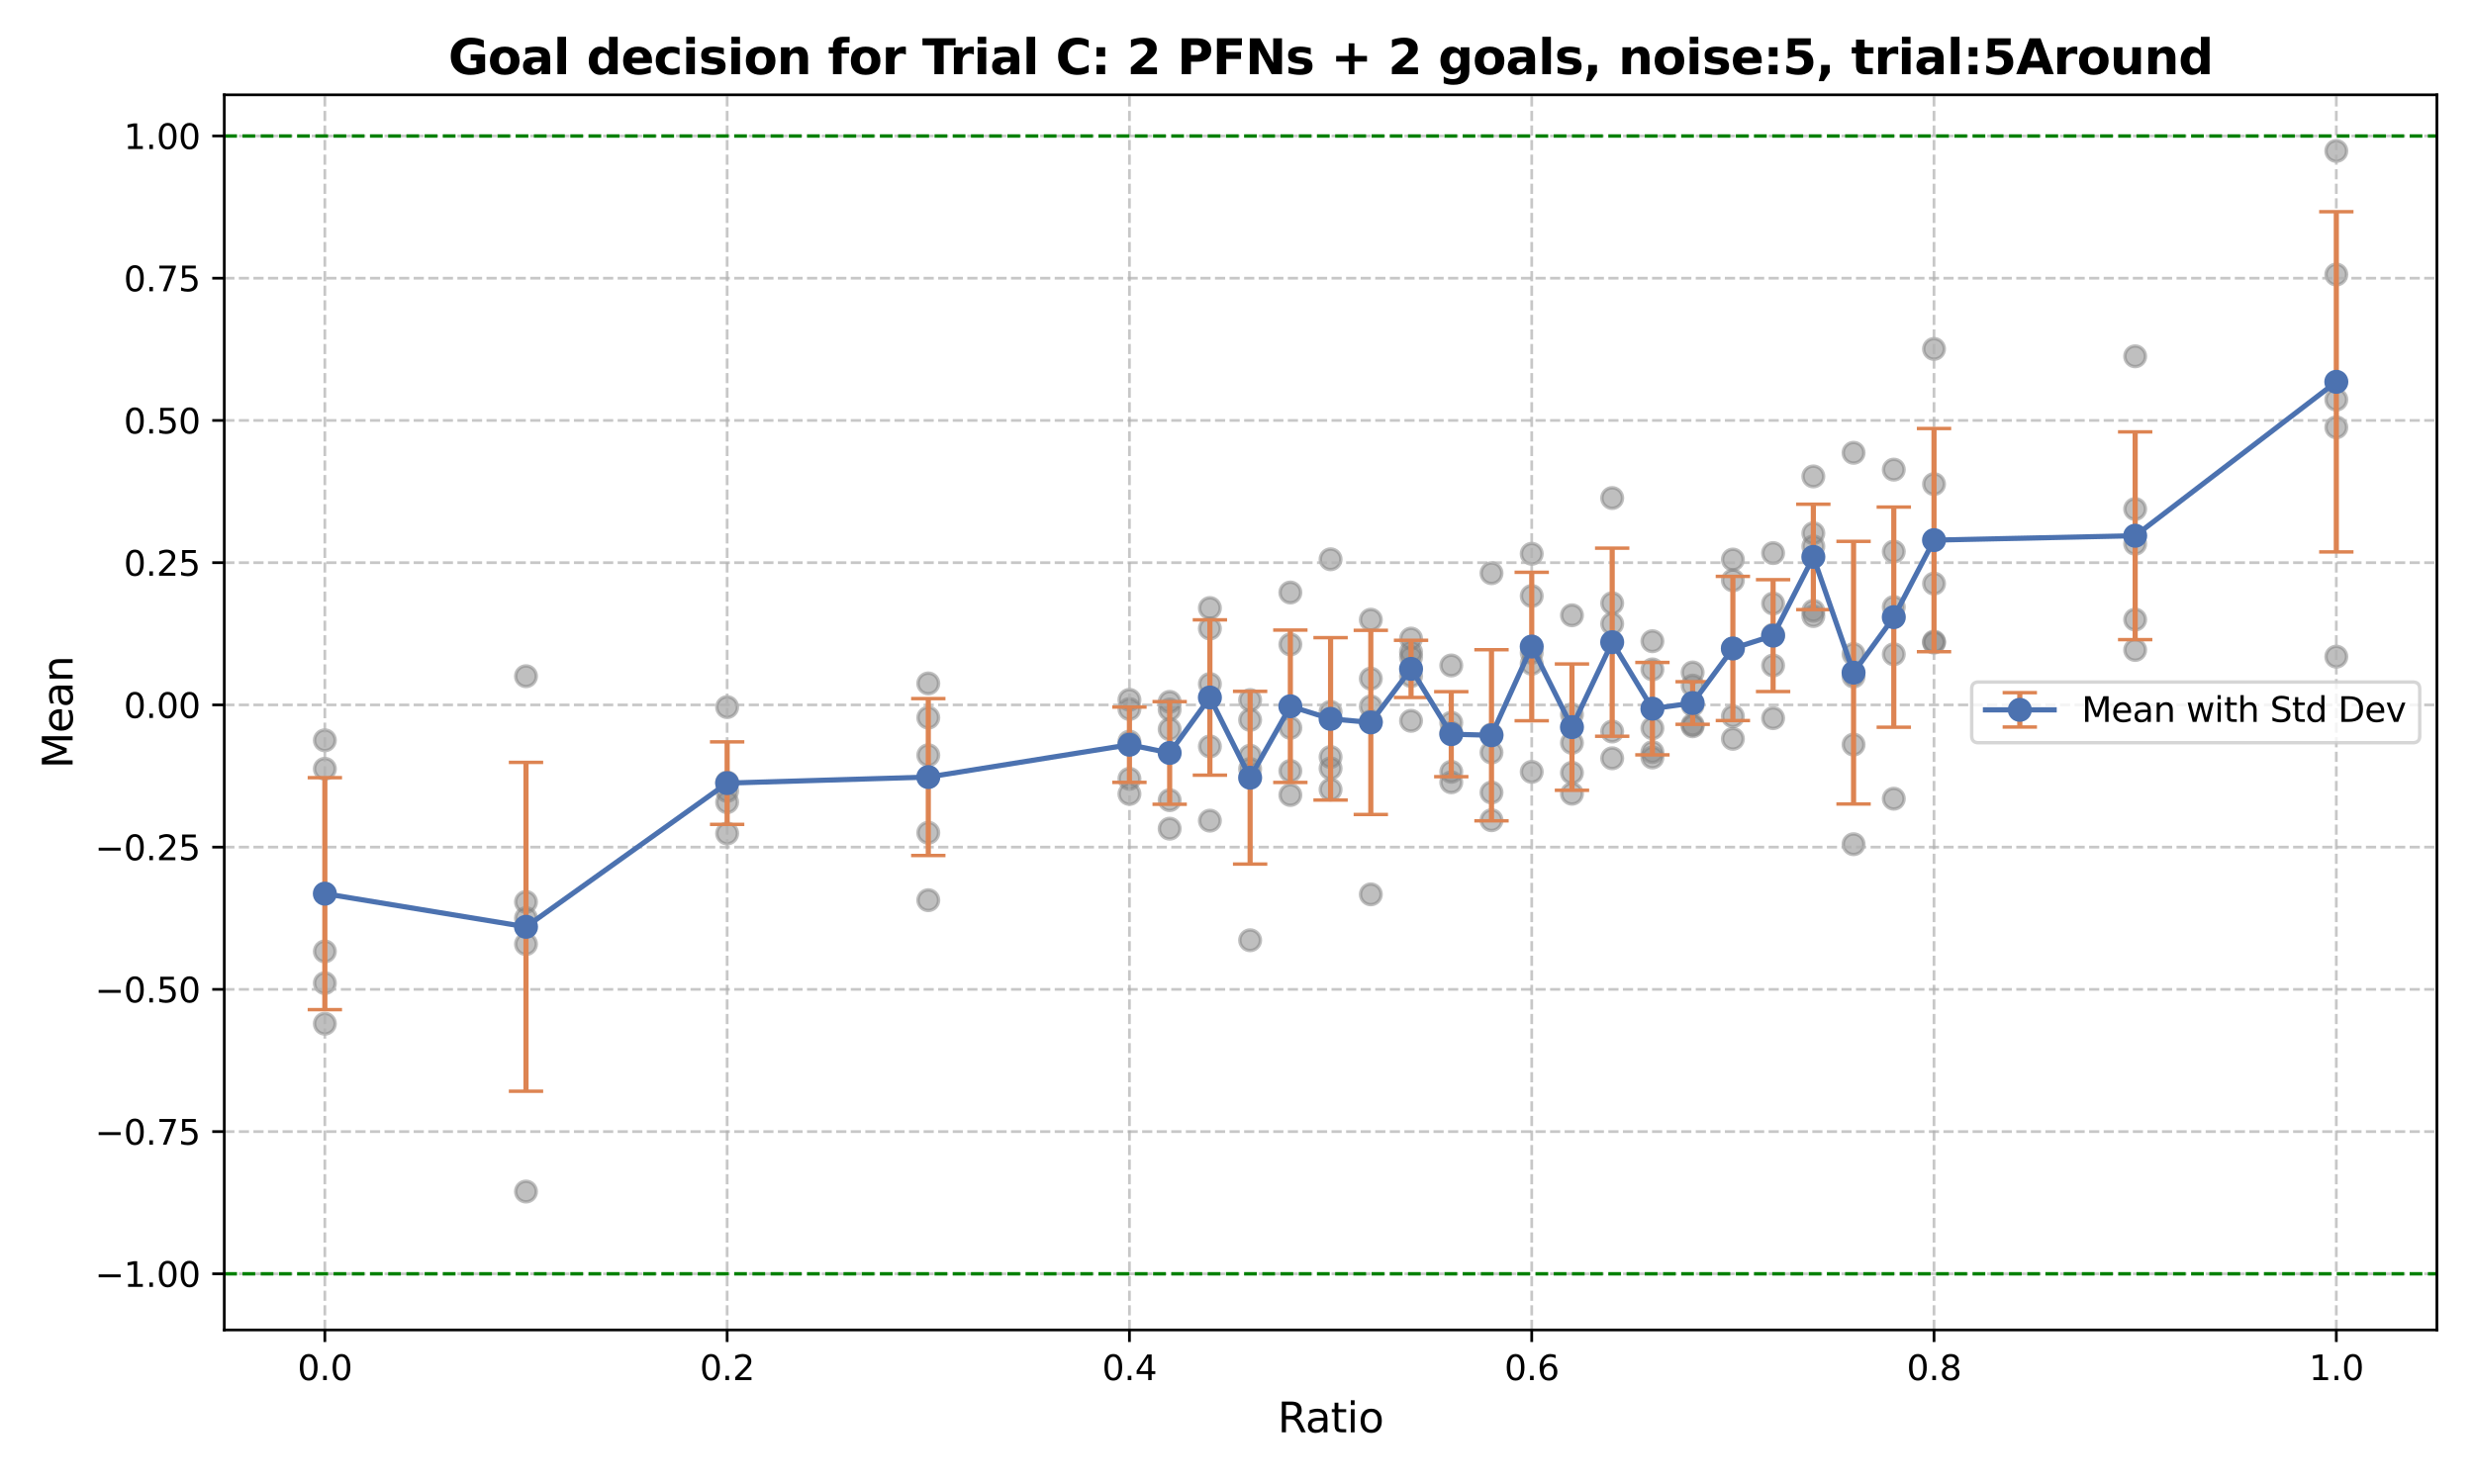 <?xml version="1.0" encoding="utf-8" standalone="no"?>
<!DOCTYPE svg PUBLIC "-//W3C//DTD SVG 1.1//EN"
  "http://www.w3.org/Graphics/SVG/1.1/DTD/svg11.dtd">
<svg xmlns:xlink="http://www.w3.org/1999/xlink" width="720pt" height="432pt" viewBox="0 0 720 432" xmlns="http://www.w3.org/2000/svg" version="1.1">
 <defs>
  <style type="text/css">*{stroke-linejoin: round; stroke-linecap: butt}</style>
 </defs>
 <g id="figure_1">
  <g id="patch_1">
   <path d="M 0 432 
L 720 432 
L 720 0 
L 0 0 
z
" style="fill: #ffffff"/>
  </g>
  <g id="axes_1">
   <g id="patch_2">
    <path d="M 65.27 387.16 
L 709.2 387.16 
L 709.2 27.6 
L 65.27 27.6 
z
" style="fill: #ffffff"/>
   </g>
   <g id="PathCollection_1">
    <defs>
     <path id="m73bdaf1d4e" d="M 0 3 
C 0.796 3 1.559 2.684 2.121 2.121 
C 2.684 1.559 3 0.796 3 0 
C 3 -0.796 2.684 -1.559 2.121 -2.121 
C 1.559 -2.684 0.796 -3 0 -3 
C -0.796 -3 -1.559 -2.684 -2.121 -2.121 
C -2.684 -1.559 -3 -0.796 -3 0 
C -3 0.796 -2.684 1.559 -2.121 2.121 
C -1.559 2.684 -0.796 3 0 3 
z
" style="stroke: #808080; stroke-opacity: 0.5"/>
    </defs>
    <g clip-path="url(#pc3868617ac)">
     <use xlink:href="#m73bdaf1d4e" x="94.54" y="223.799" style="fill: #808080; fill-opacity: 0.5; stroke: #808080; stroke-opacity: 0.5"/>
     <use xlink:href="#m73bdaf1d4e" x="94.54" y="298.003" style="fill: #808080; fill-opacity: 0.5; stroke: #808080; stroke-opacity: 0.5"/>
     <use xlink:href="#m73bdaf1d4e" x="94.54" y="286.202" style="fill: #808080; fill-opacity: 0.5; stroke: #808080; stroke-opacity: 0.5"/>
     <use xlink:href="#m73bdaf1d4e" x="94.54" y="276.964" style="fill: #808080; fill-opacity: 0.5; stroke: #808080; stroke-opacity: 0.5"/>
     <use xlink:href="#m73bdaf1d4e" x="94.54" y="215.507" style="fill: #808080; fill-opacity: 0.5; stroke: #808080; stroke-opacity: 0.5"/>
    </g>
   </g>
   <g id="PathCollection_2">
    <g clip-path="url(#pc3868617ac)">
     <use xlink:href="#m73bdaf1d4e" x="153.079" y="262.556" style="fill: #808080; fill-opacity: 0.5; stroke: #808080; stroke-opacity: 0.5"/>
     <use xlink:href="#m73bdaf1d4e" x="153.079" y="267.274" style="fill: #808080; fill-opacity: 0.5; stroke: #808080; stroke-opacity: 0.5"/>
     <use xlink:href="#m73bdaf1d4e" x="153.079" y="346.865" style="fill: #808080; fill-opacity: 0.5; stroke: #808080; stroke-opacity: 0.5"/>
     <use xlink:href="#m73bdaf1d4e" x="153.079" y="274.836" style="fill: #808080; fill-opacity: 0.5; stroke: #808080; stroke-opacity: 0.5"/>
     <use xlink:href="#m73bdaf1d4e" x="153.079" y="196.849" style="fill: #808080; fill-opacity: 0.5; stroke: #808080; stroke-opacity: 0.5"/>
    </g>
   </g>
   <g id="PathCollection_3">
    <g clip-path="url(#pc3868617ac)">
     <use xlink:href="#m73bdaf1d4e" x="211.618" y="205.844" style="fill: #808080; fill-opacity: 0.5; stroke: #808080; stroke-opacity: 0.5"/>
     <use xlink:href="#m73bdaf1d4e" x="211.618" y="230.259" style="fill: #808080; fill-opacity: 0.5; stroke: #808080; stroke-opacity: 0.5"/>
     <use xlink:href="#m73bdaf1d4e" x="211.618" y="227.762" style="fill: #808080; fill-opacity: 0.5; stroke: #808080; stroke-opacity: 0.5"/>
     <use xlink:href="#m73bdaf1d4e" x="211.618" y="242.626" style="fill: #808080; fill-opacity: 0.5; stroke: #808080; stroke-opacity: 0.5"/>
     <use xlink:href="#m73bdaf1d4e" x="211.618" y="233.53" style="fill: #808080; fill-opacity: 0.5; stroke: #808080; stroke-opacity: 0.5"/>
    </g>
   </g>
   <g id="PathCollection_4">
    <g clip-path="url(#pc3868617ac)">
     <use xlink:href="#m73bdaf1d4e" x="270.157" y="262.047" style="fill: #808080; fill-opacity: 0.5; stroke: #808080; stroke-opacity: 0.5"/>
     <use xlink:href="#m73bdaf1d4e" x="270.157" y="242.415" style="fill: #808080; fill-opacity: 0.5; stroke: #808080; stroke-opacity: 0.5"/>
     <use xlink:href="#m73bdaf1d4e" x="270.157" y="208.913" style="fill: #808080; fill-opacity: 0.5; stroke: #808080; stroke-opacity: 0.5"/>
     <use xlink:href="#m73bdaf1d4e" x="270.157" y="198.949" style="fill: #808080; fill-opacity: 0.5; stroke: #808080; stroke-opacity: 0.5"/>
     <use xlink:href="#m73bdaf1d4e" x="270.157" y="219.847" style="fill: #808080; fill-opacity: 0.5; stroke: #808080; stroke-opacity: 0.5"/>
    </g>
   </g>
   <g id="PathCollection_5">
    <g clip-path="url(#pc3868617ac)">
     <use xlink:href="#m73bdaf1d4e" x="328.696" y="226.708" style="fill: #808080; fill-opacity: 0.5; stroke: #808080; stroke-opacity: 0.5"/>
     <use xlink:href="#m73bdaf1d4e" x="328.696" y="206.405" style="fill: #808080; fill-opacity: 0.5; stroke: #808080; stroke-opacity: 0.5"/>
     <use xlink:href="#m73bdaf1d4e" x="328.696" y="231.122" style="fill: #808080; fill-opacity: 0.5; stroke: #808080; stroke-opacity: 0.5"/>
     <use xlink:href="#m73bdaf1d4e" x="328.696" y="203.731" style="fill: #808080; fill-opacity: 0.5; stroke: #808080; stroke-opacity: 0.5"/>
     <use xlink:href="#m73bdaf1d4e" x="328.696" y="215.872" style="fill: #808080; fill-opacity: 0.5; stroke: #808080; stroke-opacity: 0.5"/>
    </g>
   </g>
   <g id="PathCollection_6">
    <g clip-path="url(#pc3868617ac)">
     <use xlink:href="#m73bdaf1d4e" x="340.404" y="204.31" style="fill: #808080; fill-opacity: 0.5; stroke: #808080; stroke-opacity: 0.5"/>
     <use xlink:href="#m73bdaf1d4e" x="340.404" y="232.934" style="fill: #808080; fill-opacity: 0.5; stroke: #808080; stroke-opacity: 0.5"/>
     <use xlink:href="#m73bdaf1d4e" x="340.404" y="241.234" style="fill: #808080; fill-opacity: 0.5; stroke: #808080; stroke-opacity: 0.5"/>
     <use xlink:href="#m73bdaf1d4e" x="340.404" y="212.285" style="fill: #808080; fill-opacity: 0.5; stroke: #808080; stroke-opacity: 0.5"/>
     <use xlink:href="#m73bdaf1d4e" x="340.404" y="206.536" style="fill: #808080; fill-opacity: 0.5; stroke: #808080; stroke-opacity: 0.5"/>
    </g>
   </g>
   <g id="PathCollection_7">
    <g clip-path="url(#pc3868617ac)">
     <use xlink:href="#m73bdaf1d4e" x="352.112" y="217.286" style="fill: #808080; fill-opacity: 0.5; stroke: #808080; stroke-opacity: 0.5"/>
     <use xlink:href="#m73bdaf1d4e" x="352.112" y="182.972" style="fill: #808080; fill-opacity: 0.5; stroke: #808080; stroke-opacity: 0.5"/>
     <use xlink:href="#m73bdaf1d4e" x="352.112" y="177.001" style="fill: #808080; fill-opacity: 0.5; stroke: #808080; stroke-opacity: 0.5"/>
     <use xlink:href="#m73bdaf1d4e" x="352.112" y="199.108" style="fill: #808080; fill-opacity: 0.5; stroke: #808080; stroke-opacity: 0.5"/>
     <use xlink:href="#m73bdaf1d4e" x="352.112" y="238.896" style="fill: #808080; fill-opacity: 0.5; stroke: #808080; stroke-opacity: 0.5"/>
    </g>
   </g>
   <g id="PathCollection_8">
    <g clip-path="url(#pc3868617ac)">
     <use xlink:href="#m73bdaf1d4e" x="363.819" y="203.782" style="fill: #808080; fill-opacity: 0.5; stroke: #808080; stroke-opacity: 0.5"/>
     <use xlink:href="#m73bdaf1d4e" x="363.819" y="223.839" style="fill: #808080; fill-opacity: 0.5; stroke: #808080; stroke-opacity: 0.5"/>
     <use xlink:href="#m73bdaf1d4e" x="363.819" y="219.988" style="fill: #808080; fill-opacity: 0.5; stroke: #808080; stroke-opacity: 0.5"/>
     <use xlink:href="#m73bdaf1d4e" x="363.819" y="209.575" style="fill: #808080; fill-opacity: 0.5; stroke: #808080; stroke-opacity: 0.5"/>
     <use xlink:href="#m73bdaf1d4e" x="363.819" y="273.71" style="fill: #808080; fill-opacity: 0.5; stroke: #808080; stroke-opacity: 0.5"/>
    </g>
   </g>
   <g id="PathCollection_9">
    <g clip-path="url(#pc3868617ac)">
     <use xlink:href="#m73bdaf1d4e" x="375.527" y="172.484" style="fill: #808080; fill-opacity: 0.5; stroke: #808080; stroke-opacity: 0.5"/>
     <use xlink:href="#m73bdaf1d4e" x="375.527" y="187.598" style="fill: #808080; fill-opacity: 0.5; stroke: #808080; stroke-opacity: 0.5"/>
     <use xlink:href="#m73bdaf1d4e" x="375.527" y="224.424" style="fill: #808080; fill-opacity: 0.5; stroke: #808080; stroke-opacity: 0.5"/>
     <use xlink:href="#m73bdaf1d4e" x="375.527" y="231.43" style="fill: #808080; fill-opacity: 0.5; stroke: #808080; stroke-opacity: 0.5"/>
     <use xlink:href="#m73bdaf1d4e" x="375.527" y="211.892" style="fill: #808080; fill-opacity: 0.5; stroke: #808080; stroke-opacity: 0.5"/>
    </g>
   </g>
   <g id="PathCollection_10">
    <g clip-path="url(#pc3868617ac)">
     <use xlink:href="#m73bdaf1d4e" x="387.235" y="223.673" style="fill: #808080; fill-opacity: 0.5; stroke: #808080; stroke-opacity: 0.5"/>
     <use xlink:href="#m73bdaf1d4e" x="387.235" y="162.809" style="fill: #808080; fill-opacity: 0.5; stroke: #808080; stroke-opacity: 0.5"/>
     <use xlink:href="#m73bdaf1d4e" x="387.235" y="229.846" style="fill: #808080; fill-opacity: 0.5; stroke: #808080; stroke-opacity: 0.5"/>
     <use xlink:href="#m73bdaf1d4e" x="387.235" y="220.367" style="fill: #808080; fill-opacity: 0.5; stroke: #808080; stroke-opacity: 0.5"/>
     <use xlink:href="#m73bdaf1d4e" x="387.235" y="207.231" style="fill: #808080; fill-opacity: 0.5; stroke: #808080; stroke-opacity: 0.5"/>
    </g>
   </g>
   <g id="PathCollection_11">
    <g clip-path="url(#pc3868617ac)">
     <use xlink:href="#m73bdaf1d4e" x="398.943" y="209.976" style="fill: #808080; fill-opacity: 0.5; stroke: #808080; stroke-opacity: 0.5"/>
     <use xlink:href="#m73bdaf1d4e" x="398.943" y="180.395" style="fill: #808080; fill-opacity: 0.5; stroke: #808080; stroke-opacity: 0.5"/>
     <use xlink:href="#m73bdaf1d4e" x="398.943" y="260.349" style="fill: #808080; fill-opacity: 0.5; stroke: #808080; stroke-opacity: 0.5"/>
     <use xlink:href="#m73bdaf1d4e" x="398.943" y="205.643" style="fill: #808080; fill-opacity: 0.5; stroke: #808080; stroke-opacity: 0.5"/>
     <use xlink:href="#m73bdaf1d4e" x="398.943" y="197.552" style="fill: #808080; fill-opacity: 0.5; stroke: #808080; stroke-opacity: 0.5"/>
    </g>
   </g>
   <g id="PathCollection_12">
    <g clip-path="url(#pc3868617ac)">
     <use xlink:href="#m73bdaf1d4e" x="410.651" y="189.772" style="fill: #808080; fill-opacity: 0.5; stroke: #808080; stroke-opacity: 0.5"/>
     <use xlink:href="#m73bdaf1d4e" x="410.651" y="209.831" style="fill: #808080; fill-opacity: 0.5; stroke: #808080; stroke-opacity: 0.5"/>
     <use xlink:href="#m73bdaf1d4e" x="410.651" y="185.899" style="fill: #808080; fill-opacity: 0.5; stroke: #808080; stroke-opacity: 0.5"/>
     <use xlink:href="#m73bdaf1d4e" x="410.651" y="196.807" style="fill: #808080; fill-opacity: 0.5; stroke: #808080; stroke-opacity: 0.5"/>
     <use xlink:href="#m73bdaf1d4e" x="410.651" y="191.309" style="fill: #808080; fill-opacity: 0.5; stroke: #808080; stroke-opacity: 0.5"/>
    </g>
   </g>
   <g id="PathCollection_13">
    <g clip-path="url(#pc3868617ac)">
     <use xlink:href="#m73bdaf1d4e" x="422.358" y="210.385" style="fill: #808080; fill-opacity: 0.5; stroke: #808080; stroke-opacity: 0.5"/>
     <use xlink:href="#m73bdaf1d4e" x="422.358" y="224.683" style="fill: #808080; fill-opacity: 0.5; stroke: #808080; stroke-opacity: 0.5"/>
     <use xlink:href="#m73bdaf1d4e" x="422.358" y="227.729" style="fill: #808080; fill-opacity: 0.5; stroke: #808080; stroke-opacity: 0.5"/>
     <use xlink:href="#m73bdaf1d4e" x="422.358" y="213.345" style="fill: #808080; fill-opacity: 0.5; stroke: #808080; stroke-opacity: 0.5"/>
     <use xlink:href="#m73bdaf1d4e" x="422.358" y="193.722" style="fill: #808080; fill-opacity: 0.5; stroke: #808080; stroke-opacity: 0.5"/>
    </g>
   </g>
   <g id="PathCollection_14">
    <g clip-path="url(#pc3868617ac)">
     <use xlink:href="#m73bdaf1d4e" x="434.066" y="230.703" style="fill: #808080; fill-opacity: 0.5; stroke: #808080; stroke-opacity: 0.5"/>
     <use xlink:href="#m73bdaf1d4e" x="434.066" y="166.862" style="fill: #808080; fill-opacity: 0.5; stroke: #808080; stroke-opacity: 0.5"/>
     <use xlink:href="#m73bdaf1d4e" x="434.066" y="213.821" style="fill: #808080; fill-opacity: 0.5; stroke: #808080; stroke-opacity: 0.5"/>
     <use xlink:href="#m73bdaf1d4e" x="434.066" y="238.769" style="fill: #808080; fill-opacity: 0.5; stroke: #808080; stroke-opacity: 0.5"/>
     <use xlink:href="#m73bdaf1d4e" x="434.066" y="219.057" style="fill: #808080; fill-opacity: 0.5; stroke: #808080; stroke-opacity: 0.5"/>
    </g>
   </g>
   <g id="PathCollection_15">
    <g clip-path="url(#pc3868617ac)">
     <use xlink:href="#m73bdaf1d4e" x="445.774" y="224.695" style="fill: #808080; fill-opacity: 0.5; stroke: #808080; stroke-opacity: 0.5"/>
     <use xlink:href="#m73bdaf1d4e" x="445.774" y="193.232" style="fill: #808080; fill-opacity: 0.5; stroke: #808080; stroke-opacity: 0.5"/>
     <use xlink:href="#m73bdaf1d4e" x="445.774" y="173.495" style="fill: #808080; fill-opacity: 0.5; stroke: #808080; stroke-opacity: 0.5"/>
     <use xlink:href="#m73bdaf1d4e" x="445.774" y="161.211" style="fill: #808080; fill-opacity: 0.5; stroke: #808080; stroke-opacity: 0.5"/>
     <use xlink:href="#m73bdaf1d4e" x="445.774" y="190.029" style="fill: #808080; fill-opacity: 0.5; stroke: #808080; stroke-opacity: 0.5"/>
    </g>
   </g>
   <g id="PathCollection_16">
    <g clip-path="url(#pc3868617ac)">
     <use xlink:href="#m73bdaf1d4e" x="457.482" y="224.959" style="fill: #808080; fill-opacity: 0.5; stroke: #808080; stroke-opacity: 0.5"/>
     <use xlink:href="#m73bdaf1d4e" x="457.482" y="216.25" style="fill: #808080; fill-opacity: 0.5; stroke: #808080; stroke-opacity: 0.5"/>
     <use xlink:href="#m73bdaf1d4e" x="457.482" y="179.109" style="fill: #808080; fill-opacity: 0.5; stroke: #808080; stroke-opacity: 0.5"/>
     <use xlink:href="#m73bdaf1d4e" x="457.482" y="207.972" style="fill: #808080; fill-opacity: 0.5; stroke: #808080; stroke-opacity: 0.5"/>
     <use xlink:href="#m73bdaf1d4e" x="457.482" y="231.061" style="fill: #808080; fill-opacity: 0.5; stroke: #808080; stroke-opacity: 0.5"/>
    </g>
   </g>
   <g id="PathCollection_17">
    <g clip-path="url(#pc3868617ac)">
     <use xlink:href="#m73bdaf1d4e" x="469.19" y="175.597" style="fill: #808080; fill-opacity: 0.5; stroke: #808080; stroke-opacity: 0.5"/>
     <use xlink:href="#m73bdaf1d4e" x="469.19" y="220.743" style="fill: #808080; fill-opacity: 0.5; stroke: #808080; stroke-opacity: 0.5"/>
     <use xlink:href="#m73bdaf1d4e" x="469.19" y="181.588" style="fill: #808080; fill-opacity: 0.5; stroke: #808080; stroke-opacity: 0.5"/>
     <use xlink:href="#m73bdaf1d4e" x="469.19" y="212.949" style="fill: #808080; fill-opacity: 0.5; stroke: #808080; stroke-opacity: 0.5"/>
     <use xlink:href="#m73bdaf1d4e" x="469.19" y="144.983" style="fill: #808080; fill-opacity: 0.5; stroke: #808080; stroke-opacity: 0.5"/>
    </g>
   </g>
   <g id="PathCollection_18">
    <g clip-path="url(#pc3868617ac)">
     <use xlink:href="#m73bdaf1d4e" x="480.898" y="194.871" style="fill: #808080; fill-opacity: 0.5; stroke: #808080; stroke-opacity: 0.5"/>
     <use xlink:href="#m73bdaf1d4e" x="480.898" y="212.008" style="fill: #808080; fill-opacity: 0.5; stroke: #808080; stroke-opacity: 0.5"/>
     <use xlink:href="#m73bdaf1d4e" x="480.898" y="220.508" style="fill: #808080; fill-opacity: 0.5; stroke: #808080; stroke-opacity: 0.5"/>
     <use xlink:href="#m73bdaf1d4e" x="480.898" y="186.659" style="fill: #808080; fill-opacity: 0.5; stroke: #808080; stroke-opacity: 0.5"/>
     <use xlink:href="#m73bdaf1d4e" x="480.898" y="218.947" style="fill: #808080; fill-opacity: 0.5; stroke: #808080; stroke-opacity: 0.5"/>
    </g>
   </g>
   <g id="PathCollection_19">
    <g clip-path="url(#pc3868617ac)">
     <use xlink:href="#m73bdaf1d4e" x="492.605" y="199.573" style="fill: #808080; fill-opacity: 0.5; stroke: #808080; stroke-opacity: 0.5"/>
     <use xlink:href="#m73bdaf1d4e" x="492.605" y="210.968" style="fill: #808080; fill-opacity: 0.5; stroke: #808080; stroke-opacity: 0.5"/>
     <use xlink:href="#m73bdaf1d4e" x="492.605" y="195.754" style="fill: #808080; fill-opacity: 0.5; stroke: #808080; stroke-opacity: 0.5"/>
     <use xlink:href="#m73bdaf1d4e" x="492.605" y="211.431" style="fill: #808080; fill-opacity: 0.5; stroke: #808080; stroke-opacity: 0.5"/>
     <use xlink:href="#m73bdaf1d4e" x="492.605" y="205.246" style="fill: #808080; fill-opacity: 0.5; stroke: #808080; stroke-opacity: 0.5"/>
    </g>
   </g>
   <g id="PathCollection_20">
    <g clip-path="url(#pc3868617ac)">
     <use xlink:href="#m73bdaf1d4e" x="504.313" y="188.811" style="fill: #808080; fill-opacity: 0.5; stroke: #808080; stroke-opacity: 0.5"/>
     <use xlink:href="#m73bdaf1d4e" x="504.313" y="162.887" style="fill: #808080; fill-opacity: 0.5; stroke: #808080; stroke-opacity: 0.5"/>
     <use xlink:href="#m73bdaf1d4e" x="504.313" y="208.519" style="fill: #808080; fill-opacity: 0.5; stroke: #808080; stroke-opacity: 0.5"/>
     <use xlink:href="#m73bdaf1d4e" x="504.313" y="215.074" style="fill: #808080; fill-opacity: 0.5; stroke: #808080; stroke-opacity: 0.5"/>
     <use xlink:href="#m73bdaf1d4e" x="504.313" y="168.956" style="fill: #808080; fill-opacity: 0.5; stroke: #808080; stroke-opacity: 0.5"/>
    </g>
   </g>
   <g id="PathCollection_21">
    <g clip-path="url(#pc3868617ac)">
     <use xlink:href="#m73bdaf1d4e" x="516.021" y="193.721" style="fill: #808080; fill-opacity: 0.5; stroke: #808080; stroke-opacity: 0.5"/>
     <use xlink:href="#m73bdaf1d4e" x="516.021" y="160.999" style="fill: #808080; fill-opacity: 0.5; stroke: #808080; stroke-opacity: 0.5"/>
     <use xlink:href="#m73bdaf1d4e" x="516.021" y="175.69" style="fill: #808080; fill-opacity: 0.5; stroke: #808080; stroke-opacity: 0.5"/>
     <use xlink:href="#m73bdaf1d4e" x="516.021" y="209.058" style="fill: #808080; fill-opacity: 0.5; stroke: #808080; stroke-opacity: 0.5"/>
     <use xlink:href="#m73bdaf1d4e" x="516.021" y="184.771" style="fill: #808080; fill-opacity: 0.5; stroke: #808080; stroke-opacity: 0.5"/>
    </g>
   </g>
   <g id="PathCollection_22">
    <g clip-path="url(#pc3868617ac)">
     <use xlink:href="#m73bdaf1d4e" x="527.729" y="177.821" style="fill: #808080; fill-opacity: 0.5; stroke: #808080; stroke-opacity: 0.5"/>
     <use xlink:href="#m73bdaf1d4e" x="527.729" y="138.689" style="fill: #808080; fill-opacity: 0.5; stroke: #808080; stroke-opacity: 0.5"/>
     <use xlink:href="#m73bdaf1d4e" x="527.729" y="155.236" style="fill: #808080; fill-opacity: 0.5; stroke: #808080; stroke-opacity: 0.5"/>
     <use xlink:href="#m73bdaf1d4e" x="527.729" y="159.048" style="fill: #808080; fill-opacity: 0.5; stroke: #808080; stroke-opacity: 0.5"/>
     <use xlink:href="#m73bdaf1d4e" x="527.729" y="179.344" style="fill: #808080; fill-opacity: 0.5; stroke: #808080; stroke-opacity: 0.5"/>
    </g>
   </g>
   <g id="PathCollection_23">
    <g clip-path="url(#pc3868617ac)">
     <use xlink:href="#m73bdaf1d4e" x="539.437" y="216.755" style="fill: #808080; fill-opacity: 0.5; stroke: #808080; stroke-opacity: 0.5"/>
     <use xlink:href="#m73bdaf1d4e" x="539.437" y="245.756" style="fill: #808080; fill-opacity: 0.5; stroke: #808080; stroke-opacity: 0.5"/>
     <use xlink:href="#m73bdaf1d4e" x="539.437" y="196.955" style="fill: #808080; fill-opacity: 0.5; stroke: #808080; stroke-opacity: 0.5"/>
     <use xlink:href="#m73bdaf1d4e" x="539.437" y="131.807" style="fill: #808080; fill-opacity: 0.5; stroke: #808080; stroke-opacity: 0.5"/>
     <use xlink:href="#m73bdaf1d4e" x="539.437" y="190.392" style="fill: #808080; fill-opacity: 0.5; stroke: #808080; stroke-opacity: 0.5"/>
    </g>
   </g>
   <g id="PathCollection_24">
    <g clip-path="url(#pc3868617ac)">
     <use xlink:href="#m73bdaf1d4e" x="551.144" y="232.508" style="fill: #808080; fill-opacity: 0.5; stroke: #808080; stroke-opacity: 0.5"/>
     <use xlink:href="#m73bdaf1d4e" x="551.144" y="136.711" style="fill: #808080; fill-opacity: 0.5; stroke: #808080; stroke-opacity: 0.5"/>
     <use xlink:href="#m73bdaf1d4e" x="551.144" y="190.458" style="fill: #808080; fill-opacity: 0.5; stroke: #808080; stroke-opacity: 0.5"/>
     <use xlink:href="#m73bdaf1d4e" x="551.144" y="160.574" style="fill: #808080; fill-opacity: 0.5; stroke: #808080; stroke-opacity: 0.5"/>
     <use xlink:href="#m73bdaf1d4e" x="551.144" y="176.707" style="fill: #808080; fill-opacity: 0.5; stroke: #808080; stroke-opacity: 0.5"/>
    </g>
   </g>
   <g id="PathCollection_25">
    <g clip-path="url(#pc3868617ac)">
     <use xlink:href="#m73bdaf1d4e" x="562.852" y="140.92" style="fill: #808080; fill-opacity: 0.5; stroke: #808080; stroke-opacity: 0.5"/>
     <use xlink:href="#m73bdaf1d4e" x="562.852" y="187.071" style="fill: #808080; fill-opacity: 0.5; stroke: #808080; stroke-opacity: 0.5"/>
     <use xlink:href="#m73bdaf1d4e" x="562.852" y="101.576" style="fill: #808080; fill-opacity: 0.5; stroke: #808080; stroke-opacity: 0.5"/>
     <use xlink:href="#m73bdaf1d4e" x="562.852" y="169.886" style="fill: #808080; fill-opacity: 0.5; stroke: #808080; stroke-opacity: 0.5"/>
     <use xlink:href="#m73bdaf1d4e" x="562.852" y="186.769" style="fill: #808080; fill-opacity: 0.5; stroke: #808080; stroke-opacity: 0.5"/>
    </g>
   </g>
   <g id="PathCollection_26">
    <g clip-path="url(#pc3868617ac)">
     <use xlink:href="#m73bdaf1d4e" x="621.391" y="103.726" style="fill: #808080; fill-opacity: 0.5; stroke: #808080; stroke-opacity: 0.5"/>
     <use xlink:href="#m73bdaf1d4e" x="621.391" y="148.178" style="fill: #808080; fill-opacity: 0.5; stroke: #808080; stroke-opacity: 0.5"/>
     <use xlink:href="#m73bdaf1d4e" x="621.391" y="189.207" style="fill: #808080; fill-opacity: 0.5; stroke: #808080; stroke-opacity: 0.5"/>
     <use xlink:href="#m73bdaf1d4e" x="621.391" y="180.366" style="fill: #808080; fill-opacity: 0.5; stroke: #808080; stroke-opacity: 0.5"/>
     <use xlink:href="#m73bdaf1d4e" x="621.391" y="158.298" style="fill: #808080; fill-opacity: 0.5; stroke: #808080; stroke-opacity: 0.5"/>
    </g>
   </g>
   <g id="PathCollection_27">
    <g clip-path="url(#pc3868617ac)">
     <use xlink:href="#m73bdaf1d4e" x="679.93" y="191.154" style="fill: #808080; fill-opacity: 0.5; stroke: #808080; stroke-opacity: 0.5"/>
     <use xlink:href="#m73bdaf1d4e" x="679.93" y="79.919" style="fill: #808080; fill-opacity: 0.5; stroke: #808080; stroke-opacity: 0.5"/>
     <use xlink:href="#m73bdaf1d4e" x="679.93" y="43.944" style="fill: #808080; fill-opacity: 0.5; stroke: #808080; stroke-opacity: 0.5"/>
     <use xlink:href="#m73bdaf1d4e" x="679.93" y="124.405" style="fill: #808080; fill-opacity: 0.5; stroke: #808080; stroke-opacity: 0.5"/>
     <use xlink:href="#m73bdaf1d4e" x="679.93" y="116.341" style="fill: #808080; fill-opacity: 0.5; stroke: #808080; stroke-opacity: 0.5"/>
    </g>
   </g>
   <g id="matplotlib.axis_1">
    <g id="xtick_1">
     <g id="line2d_1">
      <path d="M 94.54 387.16 
L 94.54 27.6 
" clip-path="url(#pc3868617ac)" style="fill: none; stroke-dasharray: 2.96,1.28; stroke-dashoffset: 0; stroke: #b0b0b0; stroke-opacity: 0.7; stroke-width: 0.8"/>
     </g>
     <g id="line2d_2">
      <defs>
       <path id="me083ffbb35" d="M 0 0 
L 0 3.5 
" style="stroke: #000000; stroke-width: 0.8"/>
      </defs>
      <g>
       <use xlink:href="#me083ffbb35" x="94.54" y="387.16" style="stroke: #000000; stroke-width: 0.8"/>
      </g>
     </g>
     <g id="text_1">
      <!-- 0.0 -->
      <g transform="translate(86.588 401.758) scale(0.1 -0.1)">
       <defs>
        <path id="DejaVuSans-30" d="M 2034 4250 
Q 1547 4250 1301 3770 
Q 1056 3291 1056 2328 
Q 1056 1369 1301 889 
Q 1547 409 2034 409 
Q 2525 409 2770 889 
Q 3016 1369 3016 2328 
Q 3016 3291 2770 3770 
Q 2525 4250 2034 4250 
z
M 2034 4750 
Q 2819 4750 3233 4129 
Q 3647 3509 3647 2328 
Q 3647 1150 3233 529 
Q 2819 -91 2034 -91 
Q 1250 -91 836 529 
Q 422 1150 422 2328 
Q 422 3509 836 4129 
Q 1250 4750 2034 4750 
z
" transform="scale(0.016)"/>
        <path id="DejaVuSans-2e" d="M 684 794 
L 1344 794 
L 1344 0 
L 684 0 
L 684 794 
z
" transform="scale(0.016)"/>
       </defs>
       <use xlink:href="#DejaVuSans-30"/>
       <use xlink:href="#DejaVuSans-2e" x="63.623"/>
       <use xlink:href="#DejaVuSans-30" x="95.41"/>
      </g>
     </g>
    </g>
    <g id="xtick_2">
     <g id="line2d_3">
      <path d="M 211.618 387.16 
L 211.618 27.6 
" clip-path="url(#pc3868617ac)" style="fill: none; stroke-dasharray: 2.96,1.28; stroke-dashoffset: 0; stroke: #b0b0b0; stroke-opacity: 0.7; stroke-width: 0.8"/>
     </g>
     <g id="line2d_4">
      <g>
       <use xlink:href="#me083ffbb35" x="211.618" y="387.16" style="stroke: #000000; stroke-width: 0.8"/>
      </g>
     </g>
     <g id="text_2">
      <!-- 0.2 -->
      <g transform="translate(203.666 401.758) scale(0.1 -0.1)">
       <defs>
        <path id="DejaVuSans-32" d="M 1228 531 
L 3431 531 
L 3431 0 
L 469 0 
L 469 531 
Q 828 903 1448 1529 
Q 2069 2156 2228 2338 
Q 2531 2678 2651 2914 
Q 2772 3150 2772 3378 
Q 2772 3750 2511 3984 
Q 2250 4219 1831 4219 
Q 1534 4219 1204 4116 
Q 875 4013 500 3803 
L 500 4441 
Q 881 4594 1212 4672 
Q 1544 4750 1819 4750 
Q 2544 4750 2975 4387 
Q 3406 4025 3406 3419 
Q 3406 3131 3298 2873 
Q 3191 2616 2906 2266 
Q 2828 2175 2409 1742 
Q 1991 1309 1228 531 
z
" transform="scale(0.016)"/>
       </defs>
       <use xlink:href="#DejaVuSans-30"/>
       <use xlink:href="#DejaVuSans-2e" x="63.623"/>
       <use xlink:href="#DejaVuSans-32" x="95.41"/>
      </g>
     </g>
    </g>
    <g id="xtick_3">
     <g id="line2d_5">
      <path d="M 328.696 387.16 
L 328.696 27.6 
" clip-path="url(#pc3868617ac)" style="fill: none; stroke-dasharray: 2.96,1.28; stroke-dashoffset: 0; stroke: #b0b0b0; stroke-opacity: 0.7; stroke-width: 0.8"/>
     </g>
     <g id="line2d_6">
      <g>
       <use xlink:href="#me083ffbb35" x="328.696" y="387.16" style="stroke: #000000; stroke-width: 0.8"/>
      </g>
     </g>
     <g id="text_3">
      <!-- 0.4 -->
      <g transform="translate(320.744 401.758) scale(0.1 -0.1)">
       <defs>
        <path id="DejaVuSans-34" d="M 2419 4116 
L 825 1625 
L 2419 1625 
L 2419 4116 
z
M 2253 4666 
L 3047 4666 
L 3047 1625 
L 3713 1625 
L 3713 1100 
L 3047 1100 
L 3047 0 
L 2419 0 
L 2419 1100 
L 313 1100 
L 313 1709 
L 2253 4666 
z
" transform="scale(0.016)"/>
       </defs>
       <use xlink:href="#DejaVuSans-30"/>
       <use xlink:href="#DejaVuSans-2e" x="63.623"/>
       <use xlink:href="#DejaVuSans-34" x="95.41"/>
      </g>
     </g>
    </g>
    <g id="xtick_4">
     <g id="line2d_7">
      <path d="M 445.774 387.16 
L 445.774 27.6 
" clip-path="url(#pc3868617ac)" style="fill: none; stroke-dasharray: 2.96,1.28; stroke-dashoffset: 0; stroke: #b0b0b0; stroke-opacity: 0.7; stroke-width: 0.8"/>
     </g>
     <g id="line2d_8">
      <g>
       <use xlink:href="#me083ffbb35" x="445.774" y="387.16" style="stroke: #000000; stroke-width: 0.8"/>
      </g>
     </g>
     <g id="text_4">
      <!-- 0.6 -->
      <g transform="translate(437.823 401.758) scale(0.1 -0.1)">
       <defs>
        <path id="DejaVuSans-36" d="M 2113 2584 
Q 1688 2584 1439 2293 
Q 1191 2003 1191 1497 
Q 1191 994 1439 701 
Q 1688 409 2113 409 
Q 2538 409 2786 701 
Q 3034 994 3034 1497 
Q 3034 2003 2786 2293 
Q 2538 2584 2113 2584 
z
M 3366 4563 
L 3366 3988 
Q 3128 4100 2886 4159 
Q 2644 4219 2406 4219 
Q 1781 4219 1451 3797 
Q 1122 3375 1075 2522 
Q 1259 2794 1537 2939 
Q 1816 3084 2150 3084 
Q 2853 3084 3261 2657 
Q 3669 2231 3669 1497 
Q 3669 778 3244 343 
Q 2819 -91 2113 -91 
Q 1303 -91 875 529 
Q 447 1150 447 2328 
Q 447 3434 972 4092 
Q 1497 4750 2381 4750 
Q 2619 4750 2861 4703 
Q 3103 4656 3366 4563 
z
" transform="scale(0.016)"/>
       </defs>
       <use xlink:href="#DejaVuSans-30"/>
       <use xlink:href="#DejaVuSans-2e" x="63.623"/>
       <use xlink:href="#DejaVuSans-36" x="95.41"/>
      </g>
     </g>
    </g>
    <g id="xtick_5">
     <g id="line2d_9">
      <path d="M 562.852 387.16 
L 562.852 27.6 
" clip-path="url(#pc3868617ac)" style="fill: none; stroke-dasharray: 2.96,1.28; stroke-dashoffset: 0; stroke: #b0b0b0; stroke-opacity: 0.7; stroke-width: 0.8"/>
     </g>
     <g id="line2d_10">
      <g>
       <use xlink:href="#me083ffbb35" x="562.852" y="387.16" style="stroke: #000000; stroke-width: 0.8"/>
      </g>
     </g>
     <g id="text_5">
      <!-- 0.8 -->
      <g transform="translate(554.901 401.758) scale(0.1 -0.1)">
       <defs>
        <path id="DejaVuSans-38" d="M 2034 2216 
Q 1584 2216 1326 1975 
Q 1069 1734 1069 1313 
Q 1069 891 1326 650 
Q 1584 409 2034 409 
Q 2484 409 2743 651 
Q 3003 894 3003 1313 
Q 3003 1734 2745 1975 
Q 2488 2216 2034 2216 
z
M 1403 2484 
Q 997 2584 770 2862 
Q 544 3141 544 3541 
Q 544 4100 942 4425 
Q 1341 4750 2034 4750 
Q 2731 4750 3128 4425 
Q 3525 4100 3525 3541 
Q 3525 3141 3298 2862 
Q 3072 2584 2669 2484 
Q 3125 2378 3379 2068 
Q 3634 1759 3634 1313 
Q 3634 634 3220 271 
Q 2806 -91 2034 -91 
Q 1263 -91 848 271 
Q 434 634 434 1313 
Q 434 1759 690 2068 
Q 947 2378 1403 2484 
z
M 1172 3481 
Q 1172 3119 1398 2916 
Q 1625 2713 2034 2713 
Q 2441 2713 2670 2916 
Q 2900 3119 2900 3481 
Q 2900 3844 2670 4047 
Q 2441 4250 2034 4250 
Q 1625 4250 1398 4047 
Q 1172 3844 1172 3481 
z
" transform="scale(0.016)"/>
       </defs>
       <use xlink:href="#DejaVuSans-30"/>
       <use xlink:href="#DejaVuSans-2e" x="63.623"/>
       <use xlink:href="#DejaVuSans-38" x="95.41"/>
      </g>
     </g>
    </g>
    <g id="xtick_6">
     <g id="line2d_11">
      <path d="M 679.93 387.16 
L 679.93 27.6 
" clip-path="url(#pc3868617ac)" style="fill: none; stroke-dasharray: 2.96,1.28; stroke-dashoffset: 0; stroke: #b0b0b0; stroke-opacity: 0.7; stroke-width: 0.8"/>
     </g>
     <g id="line2d_12">
      <g>
       <use xlink:href="#me083ffbb35" x="679.93" y="387.16" style="stroke: #000000; stroke-width: 0.8"/>
      </g>
     </g>
     <g id="text_6">
      <!-- 1.0 -->
      <g transform="translate(671.979 401.758) scale(0.1 -0.1)">
       <defs>
        <path id="DejaVuSans-31" d="M 794 531 
L 1825 531 
L 1825 4091 
L 703 3866 
L 703 4441 
L 1819 4666 
L 2450 4666 
L 2450 531 
L 3481 531 
L 3481 0 
L 794 0 
L 794 531 
z
" transform="scale(0.016)"/>
       </defs>
       <use xlink:href="#DejaVuSans-31"/>
       <use xlink:href="#DejaVuSans-2e" x="63.623"/>
       <use xlink:href="#DejaVuSans-30" x="95.41"/>
      </g>
     </g>
    </g>
    <g id="text_7">
     <!-- Ratio -->
     <g transform="translate(371.834 416.956) scale(0.12 -0.12)">
      <defs>
       <path id="DejaVuSans-52" d="M 2841 2188 
Q 3044 2119 3236 1894 
Q 3428 1669 3622 1275 
L 4263 0 
L 3584 0 
L 2988 1197 
Q 2756 1666 2539 1819 
Q 2322 1972 1947 1972 
L 1259 1972 
L 1259 0 
L 628 0 
L 628 4666 
L 2053 4666 
Q 2853 4666 3247 4331 
Q 3641 3997 3641 3322 
Q 3641 2881 3436 2590 
Q 3231 2300 2841 2188 
z
M 1259 4147 
L 1259 2491 
L 2053 2491 
Q 2509 2491 2742 2702 
Q 2975 2913 2975 3322 
Q 2975 3731 2742 3939 
Q 2509 4147 2053 4147 
L 1259 4147 
z
" transform="scale(0.016)"/>
       <path id="DejaVuSans-61" d="M 2194 1759 
Q 1497 1759 1228 1600 
Q 959 1441 959 1056 
Q 959 750 1161 570 
Q 1363 391 1709 391 
Q 2188 391 2477 730 
Q 2766 1069 2766 1631 
L 2766 1759 
L 2194 1759 
z
M 3341 1997 
L 3341 0 
L 2766 0 
L 2766 531 
Q 2569 213 2275 61 
Q 1981 -91 1556 -91 
Q 1019 -91 701 211 
Q 384 513 384 1019 
Q 384 1609 779 1909 
Q 1175 2209 1959 2209 
L 2766 2209 
L 2766 2266 
Q 2766 2663 2505 2880 
Q 2244 3097 1772 3097 
Q 1472 3097 1187 3025 
Q 903 2953 641 2809 
L 641 3341 
Q 956 3463 1253 3523 
Q 1550 3584 1831 3584 
Q 2591 3584 2966 3190 
Q 3341 2797 3341 1997 
z
" transform="scale(0.016)"/>
       <path id="DejaVuSans-74" d="M 1172 4494 
L 1172 3500 
L 2356 3500 
L 2356 3053 
L 1172 3053 
L 1172 1153 
Q 1172 725 1289 603 
Q 1406 481 1766 481 
L 2356 481 
L 2356 0 
L 1766 0 
Q 1100 0 847 248 
Q 594 497 594 1153 
L 594 3053 
L 172 3053 
L 172 3500 
L 594 3500 
L 594 4494 
L 1172 4494 
z
" transform="scale(0.016)"/>
       <path id="DejaVuSans-69" d="M 603 3500 
L 1178 3500 
L 1178 0 
L 603 0 
L 603 3500 
z
M 603 4863 
L 1178 4863 
L 1178 4134 
L 603 4134 
L 603 4863 
z
" transform="scale(0.016)"/>
       <path id="DejaVuSans-6f" d="M 1959 3097 
Q 1497 3097 1228 2736 
Q 959 2375 959 1747 
Q 959 1119 1226 758 
Q 1494 397 1959 397 
Q 2419 397 2687 759 
Q 2956 1122 2956 1747 
Q 2956 2369 2687 2733 
Q 2419 3097 1959 3097 
z
M 1959 3584 
Q 2709 3584 3137 3096 
Q 3566 2609 3566 1747 
Q 3566 888 3137 398 
Q 2709 -91 1959 -91 
Q 1206 -91 779 398 
Q 353 888 353 1747 
Q 353 2609 779 3096 
Q 1206 3584 1959 3584 
z
" transform="scale(0.016)"/>
      </defs>
      <use xlink:href="#DejaVuSans-52"/>
      <use xlink:href="#DejaVuSans-61" x="67.232"/>
      <use xlink:href="#DejaVuSans-74" x="128.512"/>
      <use xlink:href="#DejaVuSans-69" x="167.721"/>
      <use xlink:href="#DejaVuSans-6f" x="195.504"/>
     </g>
    </g>
   </g>
   <g id="matplotlib.axis_2">
    <g id="ytick_1">
     <g id="line2d_13">
      <path d="M 65.27 370.816 
L 709.2 370.816 
" clip-path="url(#pc3868617ac)" style="fill: none; stroke-dasharray: 2.96,1.28; stroke-dashoffset: 0; stroke: #b0b0b0; stroke-opacity: 0.7; stroke-width: 0.8"/>
     </g>
     <g id="line2d_14">
      <defs>
       <path id="m2924bc9c41" d="M 0 0 
L -3.5 0 
" style="stroke: #000000; stroke-width: 0.8"/>
      </defs>
      <g>
       <use xlink:href="#m2924bc9c41" x="65.27" y="370.816" style="stroke: #000000; stroke-width: 0.8"/>
      </g>
     </g>
     <g id="text_8">
      <!-- −1.00 -->
      <g transform="translate(27.625 374.616) scale(0.1 -0.1)">
       <defs>
        <path id="DejaVuSans-2212" d="M 678 2272 
L 4684 2272 
L 4684 1741 
L 678 1741 
L 678 2272 
z
" transform="scale(0.016)"/>
       </defs>
       <use xlink:href="#DejaVuSans-2212"/>
       <use xlink:href="#DejaVuSans-31" x="83.789"/>
       <use xlink:href="#DejaVuSans-2e" x="147.412"/>
       <use xlink:href="#DejaVuSans-30" x="179.199"/>
       <use xlink:href="#DejaVuSans-30" x="242.822"/>
      </g>
     </g>
    </g>
    <g id="ytick_2">
     <g id="line2d_15">
      <path d="M 65.27 329.412 
L 709.2 329.412 
" clip-path="url(#pc3868617ac)" style="fill: none; stroke-dasharray: 2.96,1.28; stroke-dashoffset: 0; stroke: #b0b0b0; stroke-opacity: 0.7; stroke-width: 0.8"/>
     </g>
     <g id="line2d_16">
      <g>
       <use xlink:href="#m2924bc9c41" x="65.27" y="329.412" style="stroke: #000000; stroke-width: 0.8"/>
      </g>
     </g>
     <g id="text_9">
      <!-- −0.75 -->
      <g transform="translate(27.625 333.211) scale(0.1 -0.1)">
       <defs>
        <path id="DejaVuSans-37" d="M 525 4666 
L 3525 4666 
L 3525 4397 
L 1831 0 
L 1172 0 
L 2766 4134 
L 525 4134 
L 525 4666 
z
" transform="scale(0.016)"/>
        <path id="DejaVuSans-35" d="M 691 4666 
L 3169 4666 
L 3169 4134 
L 1269 4134 
L 1269 2991 
Q 1406 3038 1543 3061 
Q 1681 3084 1819 3084 
Q 2600 3084 3056 2656 
Q 3513 2228 3513 1497 
Q 3513 744 3044 326 
Q 2575 -91 1722 -91 
Q 1428 -91 1123 -41 
Q 819 9 494 109 
L 494 744 
Q 775 591 1075 516 
Q 1375 441 1709 441 
Q 2250 441 2565 725 
Q 2881 1009 2881 1497 
Q 2881 1984 2565 2268 
Q 2250 2553 1709 2553 
Q 1456 2553 1204 2497 
Q 953 2441 691 2322 
L 691 4666 
z
" transform="scale(0.016)"/>
       </defs>
       <use xlink:href="#DejaVuSans-2212"/>
       <use xlink:href="#DejaVuSans-30" x="83.789"/>
       <use xlink:href="#DejaVuSans-2e" x="147.412"/>
       <use xlink:href="#DejaVuSans-37" x="179.199"/>
       <use xlink:href="#DejaVuSans-35" x="242.822"/>
      </g>
     </g>
    </g>
    <g id="ytick_3">
     <g id="line2d_17">
      <path d="M 65.27 288.008 
L 709.2 288.008 
" clip-path="url(#pc3868617ac)" style="fill: none; stroke-dasharray: 2.96,1.28; stroke-dashoffset: 0; stroke: #b0b0b0; stroke-opacity: 0.7; stroke-width: 0.8"/>
     </g>
     <g id="line2d_18">
      <g>
       <use xlink:href="#m2924bc9c41" x="65.27" y="288.008" style="stroke: #000000; stroke-width: 0.8"/>
      </g>
     </g>
     <g id="text_10">
      <!-- −0.50 -->
      <g transform="translate(27.625 291.807) scale(0.1 -0.1)">
       <use xlink:href="#DejaVuSans-2212"/>
       <use xlink:href="#DejaVuSans-30" x="83.789"/>
       <use xlink:href="#DejaVuSans-2e" x="147.412"/>
       <use xlink:href="#DejaVuSans-35" x="179.199"/>
       <use xlink:href="#DejaVuSans-30" x="242.822"/>
      </g>
     </g>
    </g>
    <g id="ytick_4">
     <g id="line2d_19">
      <path d="M 65.27 246.604 
L 709.2 246.604 
" clip-path="url(#pc3868617ac)" style="fill: none; stroke-dasharray: 2.96,1.28; stroke-dashoffset: 0; stroke: #b0b0b0; stroke-opacity: 0.7; stroke-width: 0.8"/>
     </g>
     <g id="line2d_20">
      <g>
       <use xlink:href="#m2924bc9c41" x="65.27" y="246.604" style="stroke: #000000; stroke-width: 0.8"/>
      </g>
     </g>
     <g id="text_11">
      <!-- −0.25 -->
      <g transform="translate(27.625 250.403) scale(0.1 -0.1)">
       <use xlink:href="#DejaVuSans-2212"/>
       <use xlink:href="#DejaVuSans-30" x="83.789"/>
       <use xlink:href="#DejaVuSans-2e" x="147.412"/>
       <use xlink:href="#DejaVuSans-32" x="179.199"/>
       <use xlink:href="#DejaVuSans-35" x="242.822"/>
      </g>
     </g>
    </g>
    <g id="ytick_5">
     <g id="line2d_21">
      <path d="M 65.27 205.199 
L 709.2 205.199 
" clip-path="url(#pc3868617ac)" style="fill: none; stroke-dasharray: 2.96,1.28; stroke-dashoffset: 0; stroke: #b0b0b0; stroke-opacity: 0.7; stroke-width: 0.8"/>
     </g>
     <g id="line2d_22">
      <g>
       <use xlink:href="#m2924bc9c41" x="65.27" y="205.199" style="stroke: #000000; stroke-width: 0.8"/>
      </g>
     </g>
     <g id="text_12">
      <!-- 0.00 -->
      <g transform="translate(36.004 208.999) scale(0.1 -0.1)">
       <use xlink:href="#DejaVuSans-30"/>
       <use xlink:href="#DejaVuSans-2e" x="63.623"/>
       <use xlink:href="#DejaVuSans-30" x="95.41"/>
       <use xlink:href="#DejaVuSans-30" x="159.033"/>
      </g>
     </g>
    </g>
    <g id="ytick_6">
     <g id="line2d_23">
      <path d="M 65.27 163.795 
L 709.2 163.795 
" clip-path="url(#pc3868617ac)" style="fill: none; stroke-dasharray: 2.96,1.28; stroke-dashoffset: 0; stroke: #b0b0b0; stroke-opacity: 0.7; stroke-width: 0.8"/>
     </g>
     <g id="line2d_24">
      <g>
       <use xlink:href="#m2924bc9c41" x="65.27" y="163.795" style="stroke: #000000; stroke-width: 0.8"/>
      </g>
     </g>
     <g id="text_13">
      <!-- 0.25 -->
      <g transform="translate(36.004 167.594) scale(0.1 -0.1)">
       <use xlink:href="#DejaVuSans-30"/>
       <use xlink:href="#DejaVuSans-2e" x="63.623"/>
       <use xlink:href="#DejaVuSans-32" x="95.41"/>
       <use xlink:href="#DejaVuSans-35" x="159.033"/>
      </g>
     </g>
    </g>
    <g id="ytick_7">
     <g id="line2d_25">
      <path d="M 65.27 122.391 
L 709.2 122.391 
" clip-path="url(#pc3868617ac)" style="fill: none; stroke-dasharray: 2.96,1.28; stroke-dashoffset: 0; stroke: #b0b0b0; stroke-opacity: 0.7; stroke-width: 0.8"/>
     </g>
     <g id="line2d_26">
      <g>
       <use xlink:href="#m2924bc9c41" x="65.27" y="122.391" style="stroke: #000000; stroke-width: 0.8"/>
      </g>
     </g>
     <g id="text_14">
      <!-- 0.50 -->
      <g transform="translate(36.004 126.19) scale(0.1 -0.1)">
       <use xlink:href="#DejaVuSans-30"/>
       <use xlink:href="#DejaVuSans-2e" x="63.623"/>
       <use xlink:href="#DejaVuSans-35" x="95.41"/>
       <use xlink:href="#DejaVuSans-30" x="159.033"/>
      </g>
     </g>
    </g>
    <g id="ytick_8">
     <g id="line2d_27">
      <path d="M 65.27 80.987 
L 709.2 80.987 
" clip-path="url(#pc3868617ac)" style="fill: none; stroke-dasharray: 2.96,1.28; stroke-dashoffset: 0; stroke: #b0b0b0; stroke-opacity: 0.7; stroke-width: 0.8"/>
     </g>
     <g id="line2d_28">
      <g>
       <use xlink:href="#m2924bc9c41" x="65.27" y="80.987" style="stroke: #000000; stroke-width: 0.8"/>
      </g>
     </g>
     <g id="text_15">
      <!-- 0.75 -->
      <g transform="translate(36.004 84.786) scale(0.1 -0.1)">
       <use xlink:href="#DejaVuSans-30"/>
       <use xlink:href="#DejaVuSans-2e" x="63.623"/>
       <use xlink:href="#DejaVuSans-37" x="95.41"/>
       <use xlink:href="#DejaVuSans-35" x="159.033"/>
      </g>
     </g>
    </g>
    <g id="ytick_9">
     <g id="line2d_29">
      <path d="M 65.27 39.582 
L 709.2 39.582 
" clip-path="url(#pc3868617ac)" style="fill: none; stroke-dasharray: 2.96,1.28; stroke-dashoffset: 0; stroke: #b0b0b0; stroke-opacity: 0.7; stroke-width: 0.8"/>
     </g>
     <g id="line2d_30">
      <g>
       <use xlink:href="#m2924bc9c41" x="65.27" y="39.582" style="stroke: #000000; stroke-width: 0.8"/>
      </g>
     </g>
     <g id="text_16">
      <!-- 1.00 -->
      <g transform="translate(36.004 43.381) scale(0.1 -0.1)">
       <use xlink:href="#DejaVuSans-31"/>
       <use xlink:href="#DejaVuSans-2e" x="63.623"/>
       <use xlink:href="#DejaVuSans-30" x="95.41"/>
       <use xlink:href="#DejaVuSans-30" x="159.033"/>
      </g>
     </g>
    </g>
    <g id="text_17">
     <!-- Mean -->
     <g transform="translate(21.129 223.728) rotate(-90) scale(0.12 -0.12)">
      <defs>
       <path id="DejaVuSans-4d" d="M 628 4666 
L 1569 4666 
L 2759 1491 
L 3956 4666 
L 4897 4666 
L 4897 0 
L 4281 0 
L 4281 4097 
L 3078 897 
L 2444 897 
L 1241 4097 
L 1241 0 
L 628 0 
L 628 4666 
z
" transform="scale(0.016)"/>
       <path id="DejaVuSans-65" d="M 3597 1894 
L 3597 1613 
L 953 1613 
Q 991 1019 1311 708 
Q 1631 397 2203 397 
Q 2534 397 2845 478 
Q 3156 559 3463 722 
L 3463 178 
Q 3153 47 2828 -22 
Q 2503 -91 2169 -91 
Q 1331 -91 842 396 
Q 353 884 353 1716 
Q 353 2575 817 3079 
Q 1281 3584 2069 3584 
Q 2775 3584 3186 3129 
Q 3597 2675 3597 1894 
z
M 3022 2063 
Q 3016 2534 2758 2815 
Q 2500 3097 2075 3097 
Q 1594 3097 1305 2825 
Q 1016 2553 972 2059 
L 3022 2063 
z
" transform="scale(0.016)"/>
       <path id="DejaVuSans-6e" d="M 3513 2113 
L 3513 0 
L 2938 0 
L 2938 2094 
Q 2938 2591 2744 2837 
Q 2550 3084 2163 3084 
Q 1697 3084 1428 2787 
Q 1159 2491 1159 1978 
L 1159 0 
L 581 0 
L 581 3500 
L 1159 3500 
L 1159 2956 
Q 1366 3272 1645 3428 
Q 1925 3584 2291 3584 
Q 2894 3584 3203 3211 
Q 3513 2838 3513 2113 
z
" transform="scale(0.016)"/>
      </defs>
      <use xlink:href="#DejaVuSans-4d"/>
      <use xlink:href="#DejaVuSans-65" x="86.279"/>
      <use xlink:href="#DejaVuSans-61" x="147.803"/>
      <use xlink:href="#DejaVuSans-6e" x="209.082"/>
     </g>
    </g>
   </g>
   <g id="LineCollection_1">
    <path d="M 94.54 293.913 
L 94.54 226.391 
" clip-path="url(#pc3868617ac)" style="fill: none; stroke: #dd8452; stroke-width: 1.5"/>
    <path d="M 153.079 317.659 
L 153.079 221.938 
" clip-path="url(#pc3868617ac)" style="fill: none; stroke: #dd8452; stroke-width: 1.5"/>
    <path d="M 211.618 239.978 
L 211.618 215.953 
" clip-path="url(#pc3868617ac)" style="fill: none; stroke: #dd8452; stroke-width: 1.5"/>
    <path d="M 270.157 249.044 
L 270.157 203.368 
" clip-path="url(#pc3868617ac)" style="fill: none; stroke: #dd8452; stroke-width: 1.5"/>
    <path d="M 328.696 227.757 
L 328.696 205.83 
" clip-path="url(#pc3868617ac)" style="fill: none; stroke: #dd8452; stroke-width: 1.5"/>
    <path d="M 340.404 234.122 
L 340.404 204.249 
" clip-path="url(#pc3868617ac)" style="fill: none; stroke: #dd8452; stroke-width: 1.5"/>
    <path d="M 352.112 225.654 
L 352.112 180.438 
" clip-path="url(#pc3868617ac)" style="fill: none; stroke: #dd8452; stroke-width: 1.5"/>
    <path d="M 363.819 251.531 
L 363.819 201.257 
" clip-path="url(#pc3868617ac)" style="fill: none; stroke: #dd8452; stroke-width: 1.5"/>
    <path d="M 375.527 227.775 
L 375.527 183.427 
" clip-path="url(#pc3868617ac)" style="fill: none; stroke: #dd8452; stroke-width: 1.5"/>
    <path d="M 387.235 232.888 
L 387.235 185.63 
" clip-path="url(#pc3868617ac)" style="fill: none; stroke: #dd8452; stroke-width: 1.5"/>
    <path d="M 398.943 237.097 
L 398.943 183.497 
" clip-path="url(#pc3868617ac)" style="fill: none; stroke: #dd8452; stroke-width: 1.5"/>
    <path d="M 410.651 203.038 
L 410.651 186.39 
" clip-path="url(#pc3868617ac)" style="fill: none; stroke: #dd8452; stroke-width: 1.5"/>
    <path d="M 422.358 226.106 
L 422.358 201.347 
" clip-path="url(#pc3868617ac)" style="fill: none; stroke: #dd8452; stroke-width: 1.5"/>
    <path d="M 434.066 238.941 
L 434.066 189.137 
" clip-path="url(#pc3868617ac)" style="fill: none; stroke: #dd8452; stroke-width: 1.5"/>
    <path d="M 445.774 209.826 
L 445.774 166.603 
" clip-path="url(#pc3868617ac)" style="fill: none; stroke: #dd8452; stroke-width: 1.5"/>
    <path d="M 457.482 230.057 
L 457.482 193.277 
" clip-path="url(#pc3868617ac)" style="fill: none; stroke: #dd8452; stroke-width: 1.5"/>
    <path d="M 469.19 214.33 
L 469.19 159.565 
" clip-path="url(#pc3868617ac)" style="fill: none; stroke: #dd8452; stroke-width: 1.5"/>
    <path d="M 480.898 219.75 
L 480.898 192.847 
" clip-path="url(#pc3868617ac)" style="fill: none; stroke: #dd8452; stroke-width: 1.5"/>
    <path d="M 492.605 210.849 
L 492.605 198.458 
" clip-path="url(#pc3868617ac)" style="fill: none; stroke: #dd8452; stroke-width: 1.5"/>
    <path d="M 504.313 209.765 
L 504.313 167.781 
" clip-path="url(#pc3868617ac)" style="fill: none; stroke: #dd8452; stroke-width: 1.5"/>
    <path d="M 516.021 201.306 
L 516.021 168.756 
" clip-path="url(#pc3868617ac)" style="fill: none; stroke: #dd8452; stroke-width: 1.5"/>
    <path d="M 527.729 177.457 
L 527.729 146.786 
" clip-path="url(#pc3868617ac)" style="fill: none; stroke: #dd8452; stroke-width: 1.5"/>
    <path d="M 539.437 234.051 
L 539.437 157.585 
" clip-path="url(#pc3868617ac)" style="fill: none; stroke: #dd8452; stroke-width: 1.5"/>
    <path d="M 551.144 211.695 
L 551.144 147.606 
" clip-path="url(#pc3868617ac)" style="fill: none; stroke: #dd8452; stroke-width: 1.5"/>
    <path d="M 562.852 189.719 
L 562.852 124.75 
" clip-path="url(#pc3868617ac)" style="fill: none; stroke: #dd8452; stroke-width: 1.5"/>
    <path d="M 621.391 186.196 
L 621.391 125.719 
" clip-path="url(#pc3868617ac)" style="fill: none; stroke: #dd8452; stroke-width: 1.5"/>
    <path d="M 679.93 160.669 
L 679.93 61.638 
" clip-path="url(#pc3868617ac)" style="fill: none; stroke: #dd8452; stroke-width: 1.5"/>
   </g>
   <g id="line2d_31">
    <defs>
     <path id="mf5af93cc4b" d="M 5 0 
L -5 -0 
" style="stroke: #dd8452"/>
    </defs>
    <g clip-path="url(#pc3868617ac)">
     <use xlink:href="#mf5af93cc4b" x="94.54" y="293.913" style="fill: #dd8452; stroke: #dd8452"/>
     <use xlink:href="#mf5af93cc4b" x="153.079" y="317.659" style="fill: #dd8452; stroke: #dd8452"/>
     <use xlink:href="#mf5af93cc4b" x="211.618" y="239.978" style="fill: #dd8452; stroke: #dd8452"/>
     <use xlink:href="#mf5af93cc4b" x="270.157" y="249.044" style="fill: #dd8452; stroke: #dd8452"/>
     <use xlink:href="#mf5af93cc4b" x="328.696" y="227.757" style="fill: #dd8452; stroke: #dd8452"/>
     <use xlink:href="#mf5af93cc4b" x="340.404" y="234.122" style="fill: #dd8452; stroke: #dd8452"/>
     <use xlink:href="#mf5af93cc4b" x="352.112" y="225.654" style="fill: #dd8452; stroke: #dd8452"/>
     <use xlink:href="#mf5af93cc4b" x="363.819" y="251.531" style="fill: #dd8452; stroke: #dd8452"/>
     <use xlink:href="#mf5af93cc4b" x="375.527" y="227.775" style="fill: #dd8452; stroke: #dd8452"/>
     <use xlink:href="#mf5af93cc4b" x="387.235" y="232.888" style="fill: #dd8452; stroke: #dd8452"/>
     <use xlink:href="#mf5af93cc4b" x="398.943" y="237.097" style="fill: #dd8452; stroke: #dd8452"/>
     <use xlink:href="#mf5af93cc4b" x="410.651" y="203.038" style="fill: #dd8452; stroke: #dd8452"/>
     <use xlink:href="#mf5af93cc4b" x="422.358" y="226.106" style="fill: #dd8452; stroke: #dd8452"/>
     <use xlink:href="#mf5af93cc4b" x="434.066" y="238.941" style="fill: #dd8452; stroke: #dd8452"/>
     <use xlink:href="#mf5af93cc4b" x="445.774" y="209.826" style="fill: #dd8452; stroke: #dd8452"/>
     <use xlink:href="#mf5af93cc4b" x="457.482" y="230.057" style="fill: #dd8452; stroke: #dd8452"/>
     <use xlink:href="#mf5af93cc4b" x="469.19" y="214.33" style="fill: #dd8452; stroke: #dd8452"/>
     <use xlink:href="#mf5af93cc4b" x="480.898" y="219.75" style="fill: #dd8452; stroke: #dd8452"/>
     <use xlink:href="#mf5af93cc4b" x="492.605" y="210.849" style="fill: #dd8452; stroke: #dd8452"/>
     <use xlink:href="#mf5af93cc4b" x="504.313" y="209.765" style="fill: #dd8452; stroke: #dd8452"/>
     <use xlink:href="#mf5af93cc4b" x="516.021" y="201.306" style="fill: #dd8452; stroke: #dd8452"/>
     <use xlink:href="#mf5af93cc4b" x="527.729" y="177.457" style="fill: #dd8452; stroke: #dd8452"/>
     <use xlink:href="#mf5af93cc4b" x="539.437" y="234.051" style="fill: #dd8452; stroke: #dd8452"/>
     <use xlink:href="#mf5af93cc4b" x="551.144" y="211.695" style="fill: #dd8452; stroke: #dd8452"/>
     <use xlink:href="#mf5af93cc4b" x="562.852" y="189.719" style="fill: #dd8452; stroke: #dd8452"/>
     <use xlink:href="#mf5af93cc4b" x="621.391" y="186.196" style="fill: #dd8452; stroke: #dd8452"/>
     <use xlink:href="#mf5af93cc4b" x="679.93" y="160.669" style="fill: #dd8452; stroke: #dd8452"/>
    </g>
   </g>
   <g id="line2d_32">
    <g clip-path="url(#pc3868617ac)">
     <use xlink:href="#mf5af93cc4b" x="94.54" y="226.391" style="fill: #dd8452; stroke: #dd8452"/>
     <use xlink:href="#mf5af93cc4b" x="153.079" y="221.938" style="fill: #dd8452; stroke: #dd8452"/>
     <use xlink:href="#mf5af93cc4b" x="211.618" y="215.953" style="fill: #dd8452; stroke: #dd8452"/>
     <use xlink:href="#mf5af93cc4b" x="270.157" y="203.368" style="fill: #dd8452; stroke: #dd8452"/>
     <use xlink:href="#mf5af93cc4b" x="328.696" y="205.83" style="fill: #dd8452; stroke: #dd8452"/>
     <use xlink:href="#mf5af93cc4b" x="340.404" y="204.249" style="fill: #dd8452; stroke: #dd8452"/>
     <use xlink:href="#mf5af93cc4b" x="352.112" y="180.438" style="fill: #dd8452; stroke: #dd8452"/>
     <use xlink:href="#mf5af93cc4b" x="363.819" y="201.257" style="fill: #dd8452; stroke: #dd8452"/>
     <use xlink:href="#mf5af93cc4b" x="375.527" y="183.427" style="fill: #dd8452; stroke: #dd8452"/>
     <use xlink:href="#mf5af93cc4b" x="387.235" y="185.63" style="fill: #dd8452; stroke: #dd8452"/>
     <use xlink:href="#mf5af93cc4b" x="398.943" y="183.497" style="fill: #dd8452; stroke: #dd8452"/>
     <use xlink:href="#mf5af93cc4b" x="410.651" y="186.39" style="fill: #dd8452; stroke: #dd8452"/>
     <use xlink:href="#mf5af93cc4b" x="422.358" y="201.347" style="fill: #dd8452; stroke: #dd8452"/>
     <use xlink:href="#mf5af93cc4b" x="434.066" y="189.137" style="fill: #dd8452; stroke: #dd8452"/>
     <use xlink:href="#mf5af93cc4b" x="445.774" y="166.603" style="fill: #dd8452; stroke: #dd8452"/>
     <use xlink:href="#mf5af93cc4b" x="457.482" y="193.277" style="fill: #dd8452; stroke: #dd8452"/>
     <use xlink:href="#mf5af93cc4b" x="469.19" y="159.565" style="fill: #dd8452; stroke: #dd8452"/>
     <use xlink:href="#mf5af93cc4b" x="480.898" y="192.847" style="fill: #dd8452; stroke: #dd8452"/>
     <use xlink:href="#mf5af93cc4b" x="492.605" y="198.458" style="fill: #dd8452; stroke: #dd8452"/>
     <use xlink:href="#mf5af93cc4b" x="504.313" y="167.781" style="fill: #dd8452; stroke: #dd8452"/>
     <use xlink:href="#mf5af93cc4b" x="516.021" y="168.756" style="fill: #dd8452; stroke: #dd8452"/>
     <use xlink:href="#mf5af93cc4b" x="527.729" y="146.786" style="fill: #dd8452; stroke: #dd8452"/>
     <use xlink:href="#mf5af93cc4b" x="539.437" y="157.585" style="fill: #dd8452; stroke: #dd8452"/>
     <use xlink:href="#mf5af93cc4b" x="551.144" y="147.606" style="fill: #dd8452; stroke: #dd8452"/>
     <use xlink:href="#mf5af93cc4b" x="562.852" y="124.75" style="fill: #dd8452; stroke: #dd8452"/>
     <use xlink:href="#mf5af93cc4b" x="621.391" y="125.719" style="fill: #dd8452; stroke: #dd8452"/>
     <use xlink:href="#mf5af93cc4b" x="679.93" y="61.638" style="fill: #dd8452; stroke: #dd8452"/>
    </g>
   </g>
   <g id="line2d_33">
    <path d="M 65.27 370.816 
L 709.2 370.816 
" clip-path="url(#pc3868617ac)" style="fill: none; stroke-dasharray: 3.7,1.6; stroke-dashoffset: 0; stroke: #008000"/>
   </g>
   <g id="line2d_34">
    <path d="M 65.27 39.582 
L 709.2 39.582 
" clip-path="url(#pc3868617ac)" style="fill: none; stroke-dasharray: 3.7,1.6; stroke-dashoffset: 0; stroke: #008000"/>
   </g>
   <g id="line2d_35">
    <path d="M 94.54 260.152 
L 153.079 269.798 
L 211.618 227.965 
L 270.157 226.206 
L 328.696 216.794 
L 340.404 219.185 
L 352.112 203.046 
L 363.819 226.394 
L 375.527 205.601 
L 387.235 209.259 
L 398.943 210.297 
L 410.651 194.714 
L 422.358 213.726 
L 434.066 214.039 
L 445.774 188.215 
L 457.482 211.667 
L 469.19 186.947 
L 480.898 206.299 
L 492.605 204.653 
L 504.313 188.773 
L 516.021 185.031 
L 527.729 162.121 
L 539.437 195.818 
L 551.144 179.651 
L 562.852 157.235 
L 621.391 155.957 
L 679.93 111.153 
" clip-path="url(#pc3868617ac)" style="fill: none; stroke: #4c72b0; stroke-width: 1.5; stroke-linecap: square"/>
    <defs>
     <path id="m6983837f33" d="M 0 3 
C 0.796 3 1.559 2.684 2.121 2.121 
C 2.684 1.559 3 0.796 3 0 
C 3 -0.796 2.684 -1.559 2.121 -2.121 
C 1.559 -2.684 0.796 -3 0 -3 
C -0.796 -3 -1.559 -2.684 -2.121 -2.121 
C -2.684 -1.559 -3 -0.796 -3 0 
C -3 0.796 -2.684 1.559 -2.121 2.121 
C -1.559 2.684 -0.796 3 0 3 
z
" style="stroke: #4c72b0"/>
    </defs>
    <g clip-path="url(#pc3868617ac)">
     <use xlink:href="#m6983837f33" x="94.54" y="260.152" style="fill: #4c72b0; stroke: #4c72b0"/>
     <use xlink:href="#m6983837f33" x="153.079" y="269.798" style="fill: #4c72b0; stroke: #4c72b0"/>
     <use xlink:href="#m6983837f33" x="211.618" y="227.965" style="fill: #4c72b0; stroke: #4c72b0"/>
     <use xlink:href="#m6983837f33" x="270.157" y="226.206" style="fill: #4c72b0; stroke: #4c72b0"/>
     <use xlink:href="#m6983837f33" x="328.696" y="216.794" style="fill: #4c72b0; stroke: #4c72b0"/>
     <use xlink:href="#m6983837f33" x="340.404" y="219.185" style="fill: #4c72b0; stroke: #4c72b0"/>
     <use xlink:href="#m6983837f33" x="352.112" y="203.046" style="fill: #4c72b0; stroke: #4c72b0"/>
     <use xlink:href="#m6983837f33" x="363.819" y="226.394" style="fill: #4c72b0; stroke: #4c72b0"/>
     <use xlink:href="#m6983837f33" x="375.527" y="205.601" style="fill: #4c72b0; stroke: #4c72b0"/>
     <use xlink:href="#m6983837f33" x="387.235" y="209.259" style="fill: #4c72b0; stroke: #4c72b0"/>
     <use xlink:href="#m6983837f33" x="398.943" y="210.297" style="fill: #4c72b0; stroke: #4c72b0"/>
     <use xlink:href="#m6983837f33" x="410.651" y="194.714" style="fill: #4c72b0; stroke: #4c72b0"/>
     <use xlink:href="#m6983837f33" x="422.358" y="213.726" style="fill: #4c72b0; stroke: #4c72b0"/>
     <use xlink:href="#m6983837f33" x="434.066" y="214.039" style="fill: #4c72b0; stroke: #4c72b0"/>
     <use xlink:href="#m6983837f33" x="445.774" y="188.215" style="fill: #4c72b0; stroke: #4c72b0"/>
     <use xlink:href="#m6983837f33" x="457.482" y="211.667" style="fill: #4c72b0; stroke: #4c72b0"/>
     <use xlink:href="#m6983837f33" x="469.19" y="186.947" style="fill: #4c72b0; stroke: #4c72b0"/>
     <use xlink:href="#m6983837f33" x="480.898" y="206.299" style="fill: #4c72b0; stroke: #4c72b0"/>
     <use xlink:href="#m6983837f33" x="492.605" y="204.653" style="fill: #4c72b0; stroke: #4c72b0"/>
     <use xlink:href="#m6983837f33" x="504.313" y="188.773" style="fill: #4c72b0; stroke: #4c72b0"/>
     <use xlink:href="#m6983837f33" x="516.021" y="185.031" style="fill: #4c72b0; stroke: #4c72b0"/>
     <use xlink:href="#m6983837f33" x="527.729" y="162.121" style="fill: #4c72b0; stroke: #4c72b0"/>
     <use xlink:href="#m6983837f33" x="539.437" y="195.818" style="fill: #4c72b0; stroke: #4c72b0"/>
     <use xlink:href="#m6983837f33" x="551.144" y="179.651" style="fill: #4c72b0; stroke: #4c72b0"/>
     <use xlink:href="#m6983837f33" x="562.852" y="157.235" style="fill: #4c72b0; stroke: #4c72b0"/>
     <use xlink:href="#m6983837f33" x="621.391" y="155.957" style="fill: #4c72b0; stroke: #4c72b0"/>
     <use xlink:href="#m6983837f33" x="679.93" y="111.153" style="fill: #4c72b0; stroke: #4c72b0"/>
    </g>
   </g>
   <g id="patch_3">
    <path d="M 65.27 387.16 
L 65.27 27.6 
" style="fill: none; stroke: #000000; stroke-width: 0.8; stroke-linejoin: miter; stroke-linecap: square"/>
   </g>
   <g id="patch_4">
    <path d="M 709.2 387.16 
L 709.2 27.6 
" style="fill: none; stroke: #000000; stroke-width: 0.8; stroke-linejoin: miter; stroke-linecap: square"/>
   </g>
   <g id="patch_5">
    <path d="M 65.27 387.16 
L 709.2 387.16 
" style="fill: none; stroke: #000000; stroke-width: 0.8; stroke-linejoin: miter; stroke-linecap: square"/>
   </g>
   <g id="patch_6">
    <path d="M 65.27 27.6 
L 709.2 27.6 
" style="fill: none; stroke: #000000; stroke-width: 0.8; stroke-linejoin: miter; stroke-linecap: square"/>
   </g>
   <g id="text_18">
    <!-- Goal decision for Trial C: 2 PFNs + 2 goals, noise:5, trial:5Around -->
    <g transform="translate(130.471 21.6) scale(0.14 -0.14)">
     <defs>
      <path id="DejaVuSans-Bold-47" d="M 4781 347 
Q 4331 128 3847 18 
Q 3363 -91 2847 -91 
Q 1681 -91 1000 561 
Q 319 1213 319 2328 
Q 319 3456 1012 4103 
Q 1706 4750 2913 4750 
Q 3378 4750 3804 4662 
Q 4231 4575 4609 4403 
L 4609 3438 
Q 4219 3659 3833 3768 
Q 3447 3878 3059 3878 
Q 2341 3878 1952 3476 
Q 1563 3075 1563 2328 
Q 1563 1588 1938 1184 
Q 2313 781 3003 781 
Q 3191 781 3352 804 
Q 3513 828 3641 878 
L 3641 1784 
L 2906 1784 
L 2906 2591 
L 4781 2591 
L 4781 347 
z
" transform="scale(0.016)"/>
      <path id="DejaVuSans-Bold-6f" d="M 2203 2784 
Q 1831 2784 1636 2517 
Q 1441 2250 1441 1747 
Q 1441 1244 1636 976 
Q 1831 709 2203 709 
Q 2569 709 2762 976 
Q 2956 1244 2956 1747 
Q 2956 2250 2762 2517 
Q 2569 2784 2203 2784 
z
M 2203 3584 
Q 3106 3584 3614 3096 
Q 4122 2609 4122 1747 
Q 4122 884 3614 396 
Q 3106 -91 2203 -91 
Q 1297 -91 786 396 
Q 275 884 275 1747 
Q 275 2609 786 3096 
Q 1297 3584 2203 3584 
z
" transform="scale(0.016)"/>
      <path id="DejaVuSans-Bold-61" d="M 2106 1575 
Q 1756 1575 1579 1456 
Q 1403 1338 1403 1106 
Q 1403 894 1545 773 
Q 1688 653 1941 653 
Q 2256 653 2472 879 
Q 2688 1106 2688 1447 
L 2688 1575 
L 2106 1575 
z
M 3816 1997 
L 3816 0 
L 2688 0 
L 2688 519 
Q 2463 200 2181 54 
Q 1900 -91 1497 -91 
Q 953 -91 614 226 
Q 275 544 275 1050 
Q 275 1666 698 1953 
Q 1122 2241 2028 2241 
L 2688 2241 
L 2688 2328 
Q 2688 2594 2478 2717 
Q 2269 2841 1825 2841 
Q 1466 2841 1156 2769 
Q 847 2697 581 2553 
L 581 3406 
Q 941 3494 1303 3539 
Q 1666 3584 2028 3584 
Q 2975 3584 3395 3211 
Q 3816 2838 3816 1997 
z
" transform="scale(0.016)"/>
      <path id="DejaVuSans-Bold-6c" d="M 538 4863 
L 1656 4863 
L 1656 0 
L 538 0 
L 538 4863 
z
" transform="scale(0.016)"/>
      <path id="DejaVuSans-Bold-20" transform="scale(0.016)"/>
      <path id="DejaVuSans-Bold-64" d="M 2919 2988 
L 2919 4863 
L 4044 4863 
L 4044 0 
L 2919 0 
L 2919 506 
Q 2688 197 2409 53 
Q 2131 -91 1766 -91 
Q 1119 -91 703 423 
Q 288 938 288 1747 
Q 288 2556 703 3070 
Q 1119 3584 1766 3584 
Q 2128 3584 2408 3439 
Q 2688 3294 2919 2988 
z
M 2181 722 
Q 2541 722 2730 984 
Q 2919 1247 2919 1747 
Q 2919 2247 2730 2509 
Q 2541 2772 2181 2772 
Q 1825 2772 1636 2509 
Q 1447 2247 1447 1747 
Q 1447 1247 1636 984 
Q 1825 722 2181 722 
z
" transform="scale(0.016)"/>
      <path id="DejaVuSans-Bold-65" d="M 4031 1759 
L 4031 1441 
L 1416 1441 
Q 1456 1047 1700 850 
Q 1944 653 2381 653 
Q 2734 653 3104 758 
Q 3475 863 3866 1075 
L 3866 213 
Q 3469 63 3072 -14 
Q 2675 -91 2278 -91 
Q 1328 -91 801 392 
Q 275 875 275 1747 
Q 275 2603 792 3093 
Q 1309 3584 2216 3584 
Q 3041 3584 3536 3087 
Q 4031 2591 4031 1759 
z
M 2881 2131 
Q 2881 2450 2695 2645 
Q 2509 2841 2209 2841 
Q 1884 2841 1681 2658 
Q 1478 2475 1428 2131 
L 2881 2131 
z
" transform="scale(0.016)"/>
      <path id="DejaVuSans-Bold-63" d="M 3366 3391 
L 3366 2478 
Q 3138 2634 2908 2709 
Q 2678 2784 2431 2784 
Q 1963 2784 1702 2511 
Q 1441 2238 1441 1747 
Q 1441 1256 1702 982 
Q 1963 709 2431 709 
Q 2694 709 2930 787 
Q 3166 866 3366 1019 
L 3366 103 
Q 3103 6 2833 -42 
Q 2563 -91 2291 -91 
Q 1344 -91 809 395 
Q 275 881 275 1747 
Q 275 2613 809 3098 
Q 1344 3584 2291 3584 
Q 2566 3584 2833 3536 
Q 3100 3488 3366 3391 
z
" transform="scale(0.016)"/>
      <path id="DejaVuSans-Bold-69" d="M 538 3500 
L 1656 3500 
L 1656 0 
L 538 0 
L 538 3500 
z
M 538 4863 
L 1656 4863 
L 1656 3950 
L 538 3950 
L 538 4863 
z
" transform="scale(0.016)"/>
      <path id="DejaVuSans-Bold-73" d="M 3272 3391 
L 3272 2541 
Q 2913 2691 2578 2766 
Q 2244 2841 1947 2841 
Q 1628 2841 1473 2761 
Q 1319 2681 1319 2516 
Q 1319 2381 1436 2309 
Q 1553 2238 1856 2203 
L 2053 2175 
Q 2913 2066 3209 1816 
Q 3506 1566 3506 1031 
Q 3506 472 3093 190 
Q 2681 -91 1863 -91 
Q 1516 -91 1145 -36 
Q 775 19 384 128 
L 384 978 
Q 719 816 1070 734 
Q 1422 653 1784 653 
Q 2113 653 2278 743 
Q 2444 834 2444 1013 
Q 2444 1163 2330 1236 
Q 2216 1309 1875 1350 
L 1678 1375 
Q 931 1469 631 1722 
Q 331 1975 331 2491 
Q 331 3047 712 3315 
Q 1094 3584 1881 3584 
Q 2191 3584 2531 3537 
Q 2872 3491 3272 3391 
z
" transform="scale(0.016)"/>
      <path id="DejaVuSans-Bold-6e" d="M 4056 2131 
L 4056 0 
L 2931 0 
L 2931 347 
L 2931 1631 
Q 2931 2084 2911 2256 
Q 2891 2428 2841 2509 
Q 2775 2619 2662 2680 
Q 2550 2741 2406 2741 
Q 2056 2741 1856 2470 
Q 1656 2200 1656 1722 
L 1656 0 
L 538 0 
L 538 3500 
L 1656 3500 
L 1656 2988 
Q 1909 3294 2193 3439 
Q 2478 3584 2822 3584 
Q 3428 3584 3742 3212 
Q 4056 2841 4056 2131 
z
" transform="scale(0.016)"/>
      <path id="DejaVuSans-Bold-66" d="M 2841 4863 
L 2841 4128 
L 2222 4128 
Q 1984 4128 1890 4042 
Q 1797 3956 1797 3744 
L 1797 3500 
L 2753 3500 
L 2753 2700 
L 1797 2700 
L 1797 0 
L 678 0 
L 678 2700 
L 122 2700 
L 122 3500 
L 678 3500 
L 678 3744 
Q 678 4316 997 4589 
Q 1316 4863 1984 4863 
L 2841 4863 
z
" transform="scale(0.016)"/>
      <path id="DejaVuSans-Bold-72" d="M 3138 2547 
Q 2991 2616 2845 2648 
Q 2700 2681 2553 2681 
Q 2122 2681 1889 2404 
Q 1656 2128 1656 1613 
L 1656 0 
L 538 0 
L 538 3500 
L 1656 3500 
L 1656 2925 
Q 1872 3269 2151 3426 
Q 2431 3584 2822 3584 
Q 2878 3584 2943 3579 
Q 3009 3575 3134 3559 
L 3138 2547 
z
" transform="scale(0.016)"/>
      <path id="DejaVuSans-Bold-54" d="M 31 4666 
L 4331 4666 
L 4331 3756 
L 2784 3756 
L 2784 0 
L 1581 0 
L 1581 3756 
L 31 3756 
L 31 4666 
z
" transform="scale(0.016)"/>
      <path id="DejaVuSans-Bold-43" d="M 4288 256 
Q 3956 84 3597 -3 
Q 3238 -91 2847 -91 
Q 1681 -91 1000 561 
Q 319 1213 319 2328 
Q 319 3447 1000 4098 
Q 1681 4750 2847 4750 
Q 3238 4750 3597 4662 
Q 3956 4575 4288 4403 
L 4288 3438 
Q 3953 3666 3628 3772 
Q 3303 3878 2944 3878 
Q 2300 3878 1931 3465 
Q 1563 3053 1563 2328 
Q 1563 1606 1931 1193 
Q 2300 781 2944 781 
Q 3303 781 3628 887 
Q 3953 994 4288 1222 
L 4288 256 
z
" transform="scale(0.016)"/>
      <path id="DejaVuSans-Bold-3a" d="M 716 3500 
L 1844 3500 
L 1844 2291 
L 716 2291 
L 716 3500 
z
M 716 1209 
L 1844 1209 
L 1844 0 
L 716 0 
L 716 1209 
z
" transform="scale(0.016)"/>
      <path id="DejaVuSans-Bold-32" d="M 1844 884 
L 3897 884 
L 3897 0 
L 506 0 
L 506 884 
L 2209 2388 
Q 2438 2594 2547 2791 
Q 2656 2988 2656 3200 
Q 2656 3528 2436 3728 
Q 2216 3928 1850 3928 
Q 1569 3928 1234 3808 
Q 900 3688 519 3450 
L 519 4475 
Q 925 4609 1322 4679 
Q 1719 4750 2100 4750 
Q 2938 4750 3402 4381 
Q 3866 4013 3866 3353 
Q 3866 2972 3669 2642 
Q 3472 2313 2841 1759 
L 1844 884 
z
" transform="scale(0.016)"/>
      <path id="DejaVuSans-Bold-50" d="M 588 4666 
L 2584 4666 
Q 3475 4666 3951 4270 
Q 4428 3875 4428 3144 
Q 4428 2409 3951 2014 
Q 3475 1619 2584 1619 
L 1791 1619 
L 1791 0 
L 588 0 
L 588 4666 
z
M 1791 3794 
L 1791 2491 
L 2456 2491 
Q 2806 2491 2997 2661 
Q 3188 2831 3188 3144 
Q 3188 3456 2997 3625 
Q 2806 3794 2456 3794 
L 1791 3794 
z
" transform="scale(0.016)"/>
      <path id="DejaVuSans-Bold-46" d="M 588 4666 
L 3834 4666 
L 3834 3756 
L 1791 3756 
L 1791 2888 
L 3713 2888 
L 3713 1978 
L 1791 1978 
L 1791 0 
L 588 0 
L 588 4666 
z
" transform="scale(0.016)"/>
      <path id="DejaVuSans-Bold-4e" d="M 588 4666 
L 1931 4666 
L 3628 1466 
L 3628 4666 
L 4769 4666 
L 4769 0 
L 3425 0 
L 1728 3200 
L 1728 0 
L 588 0 
L 588 4666 
z
" transform="scale(0.016)"/>
      <path id="DejaVuSans-Bold-2b" d="M 3053 4013 
L 3053 2375 
L 4684 2375 
L 4684 1638 
L 3053 1638 
L 3053 0 
L 2309 0 
L 2309 1638 
L 678 1638 
L 678 2375 
L 2309 2375 
L 2309 4013 
L 3053 4013 
z
" transform="scale(0.016)"/>
      <path id="DejaVuSans-Bold-67" d="M 2919 594 
Q 2688 288 2409 144 
Q 2131 0 1766 0 
Q 1125 0 706 504 
Q 288 1009 288 1791 
Q 288 2575 706 3076 
Q 1125 3578 1766 3578 
Q 2131 3578 2409 3434 
Q 2688 3291 2919 2981 
L 2919 3500 
L 4044 3500 
L 4044 353 
Q 4044 -491 3511 -936 
Q 2978 -1381 1966 -1381 
Q 1638 -1381 1331 -1331 
Q 1025 -1281 716 -1178 
L 716 -306 
Q 1009 -475 1290 -558 
Q 1572 -641 1856 -641 
Q 2406 -641 2662 -400 
Q 2919 -159 2919 353 
L 2919 594 
z
M 2181 2772 
Q 1834 2772 1640 2515 
Q 1447 2259 1447 1791 
Q 1447 1309 1634 1061 
Q 1822 813 2181 813 
Q 2531 813 2725 1069 
Q 2919 1325 2919 1791 
Q 2919 2259 2725 2515 
Q 2531 2772 2181 2772 
z
" transform="scale(0.016)"/>
      <path id="DejaVuSans-Bold-2c" d="M 653 1209 
L 1778 1209 
L 1778 256 
L 1006 -909 
L 341 -909 
L 653 256 
L 653 1209 
z
" transform="scale(0.016)"/>
      <path id="DejaVuSans-Bold-35" d="M 678 4666 
L 3669 4666 
L 3669 3781 
L 1638 3781 
L 1638 3059 
Q 1775 3097 1914 3117 
Q 2053 3138 2203 3138 
Q 3056 3138 3531 2711 
Q 4006 2284 4006 1522 
Q 4006 766 3489 337 
Q 2972 -91 2053 -91 
Q 1656 -91 1267 -14 
Q 878 63 494 219 
L 494 1166 
Q 875 947 1217 837 
Q 1559 728 1863 728 
Q 2300 728 2551 942 
Q 2803 1156 2803 1522 
Q 2803 1891 2551 2103 
Q 2300 2316 1863 2316 
Q 1603 2316 1309 2248 
Q 1016 2181 678 2041 
L 678 4666 
z
" transform="scale(0.016)"/>
      <path id="DejaVuSans-Bold-74" d="M 1759 4494 
L 1759 3500 
L 2913 3500 
L 2913 2700 
L 1759 2700 
L 1759 1216 
Q 1759 972 1856 886 
Q 1953 800 2241 800 
L 2816 800 
L 2816 0 
L 1856 0 
Q 1194 0 917 276 
Q 641 553 641 1216 
L 641 2700 
L 84 2700 
L 84 3500 
L 641 3500 
L 641 4494 
L 1759 4494 
z
" transform="scale(0.016)"/>
      <path id="DejaVuSans-Bold-41" d="M 3419 850 
L 1538 850 
L 1241 0 
L 31 0 
L 1759 4666 
L 3194 4666 
L 4922 0 
L 3713 0 
L 3419 850 
z
M 1838 1716 
L 3116 1716 
L 2478 3572 
L 1838 1716 
z
" transform="scale(0.016)"/>
      <path id="DejaVuSans-Bold-75" d="M 500 1363 
L 500 3500 
L 1625 3500 
L 1625 3150 
Q 1625 2866 1622 2436 
Q 1619 2006 1619 1863 
Q 1619 1441 1641 1255 
Q 1663 1069 1716 984 
Q 1784 875 1895 815 
Q 2006 756 2150 756 
Q 2500 756 2700 1025 
Q 2900 1294 2900 1772 
L 2900 3500 
L 4019 3500 
L 4019 0 
L 2900 0 
L 2900 506 
Q 2647 200 2364 54 
Q 2081 -91 1741 -91 
Q 1134 -91 817 281 
Q 500 653 500 1363 
z
" transform="scale(0.016)"/>
     </defs>
     <use xlink:href="#DejaVuSans-Bold-47"/>
     <use xlink:href="#DejaVuSans-Bold-6f" x="82.08"/>
     <use xlink:href="#DejaVuSans-Bold-61" x="150.781"/>
     <use xlink:href="#DejaVuSans-Bold-6c" x="218.262"/>
     <use xlink:href="#DejaVuSans-Bold-20" x="252.539"/>
     <use xlink:href="#DejaVuSans-Bold-64" x="287.354"/>
     <use xlink:href="#DejaVuSans-Bold-65" x="358.936"/>
     <use xlink:href="#DejaVuSans-Bold-63" x="426.758"/>
     <use xlink:href="#DejaVuSans-Bold-69" x="486.035"/>
     <use xlink:href="#DejaVuSans-Bold-73" x="520.312"/>
     <use xlink:href="#DejaVuSans-Bold-69" x="579.834"/>
     <use xlink:href="#DejaVuSans-Bold-6f" x="614.111"/>
     <use xlink:href="#DejaVuSans-Bold-6e" x="682.812"/>
     <use xlink:href="#DejaVuSans-Bold-20" x="754.004"/>
     <use xlink:href="#DejaVuSans-Bold-66" x="788.818"/>
     <use xlink:href="#DejaVuSans-Bold-6f" x="832.324"/>
     <use xlink:href="#DejaVuSans-Bold-72" x="901.025"/>
     <use xlink:href="#DejaVuSans-Bold-20" x="950.342"/>
     <use xlink:href="#DejaVuSans-Bold-54" x="985.156"/>
     <use xlink:href="#DejaVuSans-Bold-72" x="1042.369"/>
     <use xlink:href="#DejaVuSans-Bold-69" x="1091.686"/>
     <use xlink:href="#DejaVuSans-Bold-61" x="1125.963"/>
     <use xlink:href="#DejaVuSans-Bold-6c" x="1193.443"/>
     <use xlink:href="#DejaVuSans-Bold-20" x="1227.721"/>
     <use xlink:href="#DejaVuSans-Bold-43" x="1262.535"/>
     <use xlink:href="#DejaVuSans-Bold-3a" x="1335.924"/>
     <use xlink:href="#DejaVuSans-Bold-20" x="1375.914"/>
     <use xlink:href="#DejaVuSans-Bold-32" x="1410.729"/>
     <use xlink:href="#DejaVuSans-Bold-20" x="1480.309"/>
     <use xlink:href="#DejaVuSans-Bold-50" x="1515.123"/>
     <use xlink:href="#DejaVuSans-Bold-46" x="1588.414"/>
     <use xlink:href="#DejaVuSans-Bold-4e" x="1656.725"/>
     <use xlink:href="#DejaVuSans-Bold-73" x="1740.416"/>
     <use xlink:href="#DejaVuSans-Bold-20" x="1799.938"/>
     <use xlink:href="#DejaVuSans-Bold-2b" x="1834.752"/>
     <use xlink:href="#DejaVuSans-Bold-20" x="1918.541"/>
     <use xlink:href="#DejaVuSans-Bold-32" x="1953.355"/>
     <use xlink:href="#DejaVuSans-Bold-20" x="2022.936"/>
     <use xlink:href="#DejaVuSans-Bold-67" x="2057.75"/>
     <use xlink:href="#DejaVuSans-Bold-6f" x="2129.332"/>
     <use xlink:href="#DejaVuSans-Bold-61" x="2198.033"/>
     <use xlink:href="#DejaVuSans-Bold-6c" x="2265.514"/>
     <use xlink:href="#DejaVuSans-Bold-73" x="2299.791"/>
     <use xlink:href="#DejaVuSans-Bold-2c" x="2359.312"/>
     <use xlink:href="#DejaVuSans-Bold-20" x="2397.301"/>
     <use xlink:href="#DejaVuSans-Bold-6e" x="2432.115"/>
     <use xlink:href="#DejaVuSans-Bold-6f" x="2503.307"/>
     <use xlink:href="#DejaVuSans-Bold-69" x="2572.008"/>
     <use xlink:href="#DejaVuSans-Bold-73" x="2606.285"/>
     <use xlink:href="#DejaVuSans-Bold-65" x="2665.807"/>
     <use xlink:href="#DejaVuSans-Bold-3a" x="2733.629"/>
     <use xlink:href="#DejaVuSans-Bold-35" x="2773.619"/>
     <use xlink:href="#DejaVuSans-Bold-2c" x="2843.199"/>
     <use xlink:href="#DejaVuSans-Bold-20" x="2881.188"/>
     <use xlink:href="#DejaVuSans-Bold-74" x="2916.002"/>
     <use xlink:href="#DejaVuSans-Bold-72" x="2963.805"/>
     <use xlink:href="#DejaVuSans-Bold-69" x="3013.121"/>
     <use xlink:href="#DejaVuSans-Bold-61" x="3047.398"/>
     <use xlink:href="#DejaVuSans-Bold-6c" x="3114.879"/>
     <use xlink:href="#DejaVuSans-Bold-3a" x="3149.156"/>
     <use xlink:href="#DejaVuSans-Bold-35" x="3189.146"/>
     <use xlink:href="#DejaVuSans-Bold-41" x="3258.727"/>
     <use xlink:href="#DejaVuSans-Bold-72" x="3336.119"/>
     <use xlink:href="#DejaVuSans-Bold-6f" x="3385.436"/>
     <use xlink:href="#DejaVuSans-Bold-75" x="3454.137"/>
     <use xlink:href="#DejaVuSans-Bold-6e" x="3525.328"/>
     <use xlink:href="#DejaVuSans-Bold-64" x="3596.52"/>
    </g>
   </g>
   <g id="legend_1">
    <g id="patch_7">
     <path d="M 575.816 216.219 
L 702.2 216.219 
Q 704.2 216.219 704.2 214.219 
L 704.2 200.541 
Q 704.2 198.541 702.2 198.541 
L 575.816 198.541 
Q 573.816 198.541 573.816 200.541 
L 573.816 214.219 
Q 573.816 216.219 575.816 216.219 
z
" style="fill: #ffffff; opacity: 0.8; stroke: #cccccc; stroke-linejoin: miter"/>
    </g>
    <g id="LineCollection_2">
     <path d="M 587.816 211.639 
L 587.816 201.639 
" style="fill: none; stroke: #dd8452; stroke-width: 1.5"/>
    </g>
    <g id="line2d_36">
     <g>
      <use xlink:href="#mf5af93cc4b" x="587.816" y="211.639" style="fill: #dd8452; stroke: #dd8452"/>
     </g>
    </g>
    <g id="line2d_37">
     <g>
      <use xlink:href="#mf5af93cc4b" x="587.816" y="201.639" style="fill: #dd8452; stroke: #dd8452"/>
     </g>
    </g>
    <g id="line2d_38">
     <path d="M 577.816 206.639 
L 597.816 206.639 
" style="fill: none; stroke: #4c72b0; stroke-width: 1.5; stroke-linecap: square"/>
    </g>
    <g id="line2d_39">
     <g>
      <use xlink:href="#m6983837f33" x="587.816" y="206.639" style="fill: #4c72b0; stroke: #4c72b0"/>
     </g>
    </g>
    <g id="text_19">
     <!-- Mean with Std Dev -->
     <g transform="translate(605.816 210.139) scale(0.1 -0.1)">
      <defs>
       <path id="DejaVuSans-20" transform="scale(0.016)"/>
       <path id="DejaVuSans-77" d="M 269 3500 
L 844 3500 
L 1563 769 
L 2278 3500 
L 2956 3500 
L 3675 769 
L 4391 3500 
L 4966 3500 
L 4050 0 
L 3372 0 
L 2619 2869 
L 1863 0 
L 1184 0 
L 269 3500 
z
" transform="scale(0.016)"/>
       <path id="DejaVuSans-68" d="M 3513 2113 
L 3513 0 
L 2938 0 
L 2938 2094 
Q 2938 2591 2744 2837 
Q 2550 3084 2163 3084 
Q 1697 3084 1428 2787 
Q 1159 2491 1159 1978 
L 1159 0 
L 581 0 
L 581 4863 
L 1159 4863 
L 1159 2956 
Q 1366 3272 1645 3428 
Q 1925 3584 2291 3584 
Q 2894 3584 3203 3211 
Q 3513 2838 3513 2113 
z
" transform="scale(0.016)"/>
       <path id="DejaVuSans-53" d="M 3425 4513 
L 3425 3897 
Q 3066 4069 2747 4153 
Q 2428 4238 2131 4238 
Q 1616 4238 1336 4038 
Q 1056 3838 1056 3469 
Q 1056 3159 1242 3001 
Q 1428 2844 1947 2747 
L 2328 2669 
Q 3034 2534 3370 2195 
Q 3706 1856 3706 1288 
Q 3706 609 3251 259 
Q 2797 -91 1919 -91 
Q 1588 -91 1214 -16 
Q 841 59 441 206 
L 441 856 
Q 825 641 1194 531 
Q 1563 422 1919 422 
Q 2459 422 2753 634 
Q 3047 847 3047 1241 
Q 3047 1584 2836 1778 
Q 2625 1972 2144 2069 
L 1759 2144 
Q 1053 2284 737 2584 
Q 422 2884 422 3419 
Q 422 4038 858 4394 
Q 1294 4750 2059 4750 
Q 2388 4750 2728 4690 
Q 3069 4631 3425 4513 
z
" transform="scale(0.016)"/>
       <path id="DejaVuSans-64" d="M 2906 2969 
L 2906 4863 
L 3481 4863 
L 3481 0 
L 2906 0 
L 2906 525 
Q 2725 213 2448 61 
Q 2172 -91 1784 -91 
Q 1150 -91 751 415 
Q 353 922 353 1747 
Q 353 2572 751 3078 
Q 1150 3584 1784 3584 
Q 2172 3584 2448 3432 
Q 2725 3281 2906 2969 
z
M 947 1747 
Q 947 1113 1208 752 
Q 1469 391 1925 391 
Q 2381 391 2643 752 
Q 2906 1113 2906 1747 
Q 2906 2381 2643 2742 
Q 2381 3103 1925 3103 
Q 1469 3103 1208 2742 
Q 947 2381 947 1747 
z
" transform="scale(0.016)"/>
       <path id="DejaVuSans-44" d="M 1259 4147 
L 1259 519 
L 2022 519 
Q 2988 519 3436 956 
Q 3884 1394 3884 2338 
Q 3884 3275 3436 3711 
Q 2988 4147 2022 4147 
L 1259 4147 
z
M 628 4666 
L 1925 4666 
Q 3281 4666 3915 4102 
Q 4550 3538 4550 2338 
Q 4550 1131 3912 565 
Q 3275 0 1925 0 
L 628 0 
L 628 4666 
z
" transform="scale(0.016)"/>
       <path id="DejaVuSans-76" d="M 191 3500 
L 800 3500 
L 1894 563 
L 2988 3500 
L 3597 3500 
L 2284 0 
L 1503 0 
L 191 3500 
z
" transform="scale(0.016)"/>
      </defs>
      <use xlink:href="#DejaVuSans-4d"/>
      <use xlink:href="#DejaVuSans-65" x="86.279"/>
      <use xlink:href="#DejaVuSans-61" x="147.803"/>
      <use xlink:href="#DejaVuSans-6e" x="209.082"/>
      <use xlink:href="#DejaVuSans-20" x="272.461"/>
      <use xlink:href="#DejaVuSans-77" x="304.248"/>
      <use xlink:href="#DejaVuSans-69" x="386.035"/>
      <use xlink:href="#DejaVuSans-74" x="413.818"/>
      <use xlink:href="#DejaVuSans-68" x="453.027"/>
      <use xlink:href="#DejaVuSans-20" x="516.406"/>
      <use xlink:href="#DejaVuSans-53" x="548.193"/>
      <use xlink:href="#DejaVuSans-74" x="611.67"/>
      <use xlink:href="#DejaVuSans-64" x="650.879"/>
      <use xlink:href="#DejaVuSans-20" x="714.355"/>
      <use xlink:href="#DejaVuSans-44" x="746.143"/>
      <use xlink:href="#DejaVuSans-65" x="823.145"/>
      <use xlink:href="#DejaVuSans-76" x="884.668"/>
     </g>
    </g>
   </g>
  </g>
 </g>
 <defs>
  <clipPath id="pc3868617ac">
   <rect x="65.27" y="27.6" width="643.93" height="359.56"/>
  </clipPath>
 </defs>
</svg>
